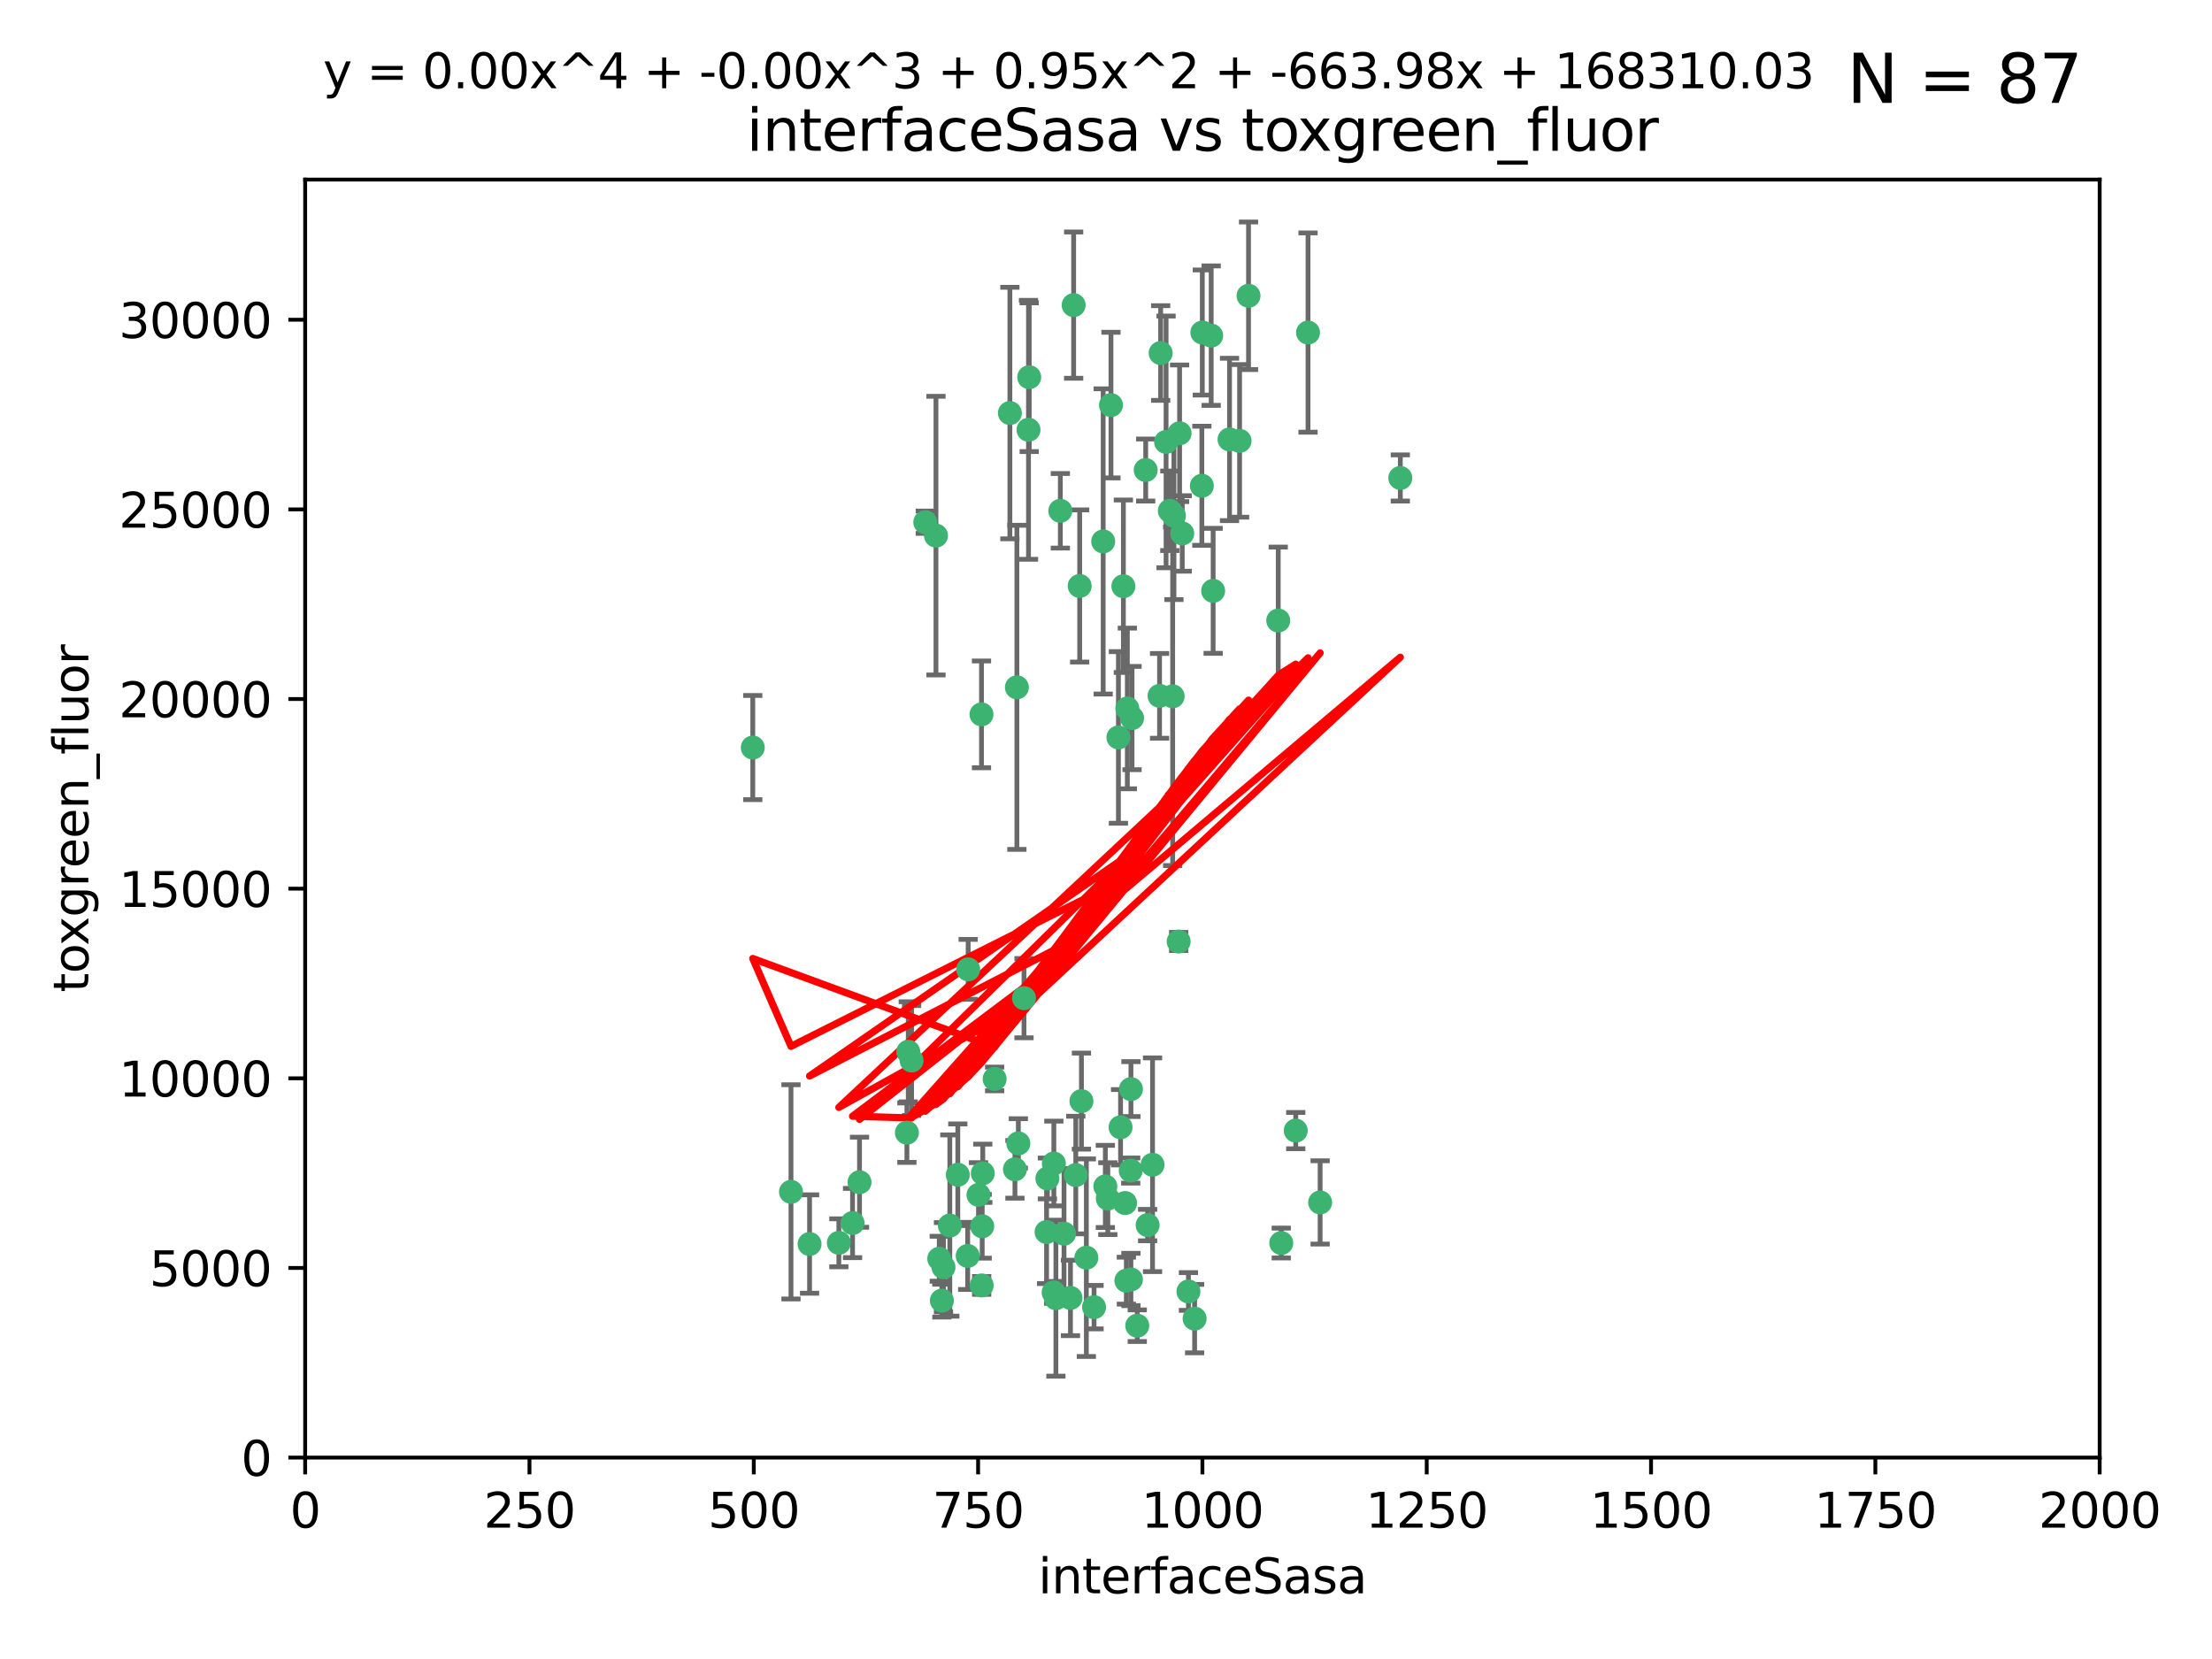 <?xml version="1.0" encoding="utf-8" standalone="no"?>
<!DOCTYPE svg PUBLIC "-//W3C//DTD SVG 1.1//EN"
  "http://www.w3.org/Graphics/SVG/1.1/DTD/svg11.dtd">
<svg xmlns:xlink="http://www.w3.org/1999/xlink" width="460.8pt" height="345.6pt" viewBox="0 0 460.8 345.6" xmlns="http://www.w3.org/2000/svg" version="1.1">
 <defs>
  <style type="text/css">*{stroke-linejoin: round; stroke-linecap: butt}</style>
 </defs>
 <g id="figure_1">
  <g id="patch_1">
   <path d="M 0 345.6 
L 460.8 345.6 
L 460.8 0 
L 0 0 
z
" style="fill: #ffffff"/>
  </g>
  <g id="axes_1">
   <g id="patch_2">
    <path d="M 63.571 303.64 
L 437.4 303.64 
L 437.4 37.411 
L 63.571 37.411 
z
" style="fill: #ffffff"/>
   </g>
   <g id="PathCollection_1">
    <defs>
     <path id="m357f9ca87e" d="M 0 1.118 
C 0.297 1.118 0.581 1 0.791 0.791 
C 1 0.581 1.118 0.297 1.118 0 
C 1.118 -0.297 1 -0.581 0.791 -0.791 
C 0.581 -1 0.297 -1.118 0 -1.118 
C -0.297 -1.118 -0.581 -1 -0.791 -0.791 
C -1 -0.581 -1.118 -0.297 -1.118 0 
C -1.118 0.297 -1 0.581 -0.791 0.791 
C -0.581 1 -0.297 1.118 0 1.118 
z
" style="stroke: #3cb371"/>
    </defs>
    <g clip-path="url(#pf09d776b05)">
     <use xlink:href="#m357f9ca87e" x="243.693" y="106.407" style="fill: #3cb371; stroke: #3cb371"/>
     <use xlink:href="#m357f9ca87e" x="272.484" y="69.276" style="fill: #3cb371; stroke: #3cb371"/>
     <use xlink:href="#m357f9ca87e" x="231.435" y="84.387" style="fill: #3cb371; stroke: #3cb371"/>
     <use xlink:href="#m357f9ca87e" x="242.914" y="92.058" style="fill: #3cb371; stroke: #3cb371"/>
     <use xlink:href="#m357f9ca87e" x="266.28" y="129.266" style="fill: #3cb371; stroke: #3cb371"/>
     <use xlink:href="#m357f9ca87e" x="220.886" y="106.409" style="fill: #3cb371; stroke: #3cb371"/>
     <use xlink:href="#m357f9ca87e" x="214.404" y="78.577" style="fill: #3cb371; stroke: #3cb371"/>
     <use xlink:href="#m357f9ca87e" x="174.75" y="258.901" style="fill: #3cb371; stroke: #3cb371"/>
     <use xlink:href="#m357f9ca87e" x="241.787" y="73.544" style="fill: #3cb371; stroke: #3cb371"/>
     <use xlink:href="#m357f9ca87e" x="252.721" y="123.084" style="fill: #3cb371; stroke: #3cb371"/>
     <use xlink:href="#m357f9ca87e" x="252.312" y="69.92" style="fill: #3cb371; stroke: #3cb371"/>
     <use xlink:href="#m357f9ca87e" x="258.229" y="91.842" style="fill: #3cb371; stroke: #3cb371"/>
     <use xlink:href="#m357f9ca87e" x="223.66" y="63.561" style="fill: #3cb371; stroke: #3cb371"/>
     <use xlink:href="#m357f9ca87e" x="232.987" y="153.62" style="fill: #3cb371; stroke: #3cb371"/>
     <use xlink:href="#m357f9ca87e" x="241.557" y="144.96" style="fill: #3cb371; stroke: #3cb371"/>
     <use xlink:href="#m357f9ca87e" x="246.284" y="111.129" style="fill: #3cb371; stroke: #3cb371"/>
     <use xlink:href="#m357f9ca87e" x="244.553" y="107.43" style="fill: #3cb371; stroke: #3cb371"/>
     <use xlink:href="#m357f9ca87e" x="250.368" y="101.196" style="fill: #3cb371; stroke: #3cb371"/>
     <use xlink:href="#m357f9ca87e" x="210.378" y="86.045" style="fill: #3cb371; stroke: #3cb371"/>
     <use xlink:href="#m357f9ca87e" x="256.134" y="91.543" style="fill: #3cb371; stroke: #3cb371"/>
     <use xlink:href="#m357f9ca87e" x="234.02" y="122.124" style="fill: #3cb371; stroke: #3cb371"/>
     <use xlink:href="#m357f9ca87e" x="238.669" y="97.916" style="fill: #3cb371; stroke: #3cb371"/>
     <use xlink:href="#m357f9ca87e" x="245.731" y="90.261" style="fill: #3cb371; stroke: #3cb371"/>
     <use xlink:href="#m357f9ca87e" x="266.908" y="258.946" style="fill: #3cb371; stroke: #3cb371"/>
     <use xlink:href="#m357f9ca87e" x="269.927" y="235.524" style="fill: #3cb371; stroke: #3cb371"/>
     <use xlink:href="#m357f9ca87e" x="240.095" y="242.64" style="fill: #3cb371; stroke: #3cb371"/>
     <use xlink:href="#m357f9ca87e" x="214.256" y="89.534" style="fill: #3cb371; stroke: #3cb371"/>
     <use xlink:href="#m357f9ca87e" x="291.711" y="99.569" style="fill: #3cb371; stroke: #3cb371"/>
     <use xlink:href="#m357f9ca87e" x="224.916" y="122.066" style="fill: #3cb371; stroke: #3cb371"/>
     <use xlink:href="#m357f9ca87e" x="260.091" y="61.614" style="fill: #3cb371; stroke: #3cb371"/>
     <use xlink:href="#m357f9ca87e" x="250.465" y="69.268" style="fill: #3cb371; stroke: #3cb371"/>
     <use xlink:href="#m357f9ca87e" x="204.462" y="148.819" style="fill: #3cb371; stroke: #3cb371"/>
     <use xlink:href="#m357f9ca87e" x="201.688" y="201.933" style="fill: #3cb371; stroke: #3cb371"/>
     <use xlink:href="#m357f9ca87e" x="194.981" y="111.579" style="fill: #3cb371; stroke: #3cb371"/>
     <use xlink:href="#m357f9ca87e" x="204.731" y="244.417" style="fill: #3cb371; stroke: #3cb371"/>
     <use xlink:href="#m357f9ca87e" x="192.753" y="108.788" style="fill: #3cb371; stroke: #3cb371"/>
     <use xlink:href="#m357f9ca87e" x="229.813" y="112.79" style="fill: #3cb371; stroke: #3cb371"/>
     <use xlink:href="#m357f9ca87e" x="204.503" y="267.781" style="fill: #3cb371; stroke: #3cb371"/>
     <use xlink:href="#m357f9ca87e" x="275.007" y="250.485" style="fill: #3cb371; stroke: #3cb371"/>
     <use xlink:href="#m357f9ca87e" x="219.534" y="242.381" style="fill: #3cb371; stroke: #3cb371"/>
     <use xlink:href="#m357f9ca87e" x="179.053" y="246.279" style="fill: #3cb371; stroke: #3cb371"/>
     <use xlink:href="#m357f9ca87e" x="234.375" y="250.612" style="fill: #3cb371; stroke: #3cb371"/>
     <use xlink:href="#m357f9ca87e" x="221.654" y="256.992" style="fill: #3cb371; stroke: #3cb371"/>
     <use xlink:href="#m357f9ca87e" x="212.14" y="238.185" style="fill: #3cb371; stroke: #3cb371"/>
     <use xlink:href="#m357f9ca87e" x="239.071" y="255.21" style="fill: #3cb371; stroke: #3cb371"/>
     <use xlink:href="#m357f9ca87e" x="195.666" y="262.218" style="fill: #3cb371; stroke: #3cb371"/>
     <use xlink:href="#m357f9ca87e" x="235.596" y="226.876" style="fill: #3cb371; stroke: #3cb371"/>
     <use xlink:href="#m357f9ca87e" x="247.573" y="269.044" style="fill: #3cb371; stroke: #3cb371"/>
     <use xlink:href="#m357f9ca87e" x="230.779" y="249.694" style="fill: #3cb371; stroke: #3cb371"/>
     <use xlink:href="#m357f9ca87e" x="224.106" y="244.785" style="fill: #3cb371; stroke: #3cb371"/>
     <use xlink:href="#m357f9ca87e" x="235.59" y="266.536" style="fill: #3cb371; stroke: #3cb371"/>
     <use xlink:href="#m357f9ca87e" x="201.587" y="261.632" style="fill: #3cb371; stroke: #3cb371"/>
     <use xlink:href="#m357f9ca87e" x="236.912" y="276.165" style="fill: #3cb371; stroke: #3cb371"/>
     <use xlink:href="#m357f9ca87e" x="203.841" y="248.914" style="fill: #3cb371; stroke: #3cb371"/>
     <use xlink:href="#m357f9ca87e" x="219.488" y="269.232" style="fill: #3cb371; stroke: #3cb371"/>
     <use xlink:href="#m357f9ca87e" x="196.206" y="270.942" style="fill: #3cb371; stroke: #3cb371"/>
     <use xlink:href="#m357f9ca87e" x="189.211" y="219.109" style="fill: #3cb371; stroke: #3cb371"/>
     <use xlink:href="#m357f9ca87e" x="226.308" y="262" style="fill: #3cb371; stroke: #3cb371"/>
     <use xlink:href="#m357f9ca87e" x="188.922" y="235.955" style="fill: #3cb371; stroke: #3cb371"/>
     <use xlink:href="#m357f9ca87e" x="211.835" y="143.182" style="fill: #3cb371; stroke: #3cb371"/>
     <use xlink:href="#m357f9ca87e" x="233.433" y="234.83" style="fill: #3cb371; stroke: #3cb371"/>
     <use xlink:href="#m357f9ca87e" x="245.536" y="196.128" style="fill: #3cb371; stroke: #3cb371"/>
     <use xlink:href="#m357f9ca87e" x="196.546" y="263.982" style="fill: #3cb371; stroke: #3cb371"/>
     <use xlink:href="#m357f9ca87e" x="244.288" y="145.054" style="fill: #3cb371; stroke: #3cb371"/>
     <use xlink:href="#m357f9ca87e" x="248.859" y="274.693" style="fill: #3cb371; stroke: #3cb371"/>
     <use xlink:href="#m357f9ca87e" x="213.318" y="207.934" style="fill: #3cb371; stroke: #3cb371"/>
     <use xlink:href="#m357f9ca87e" x="235.826" y="149.585" style="fill: #3cb371; stroke: #3cb371"/>
     <use xlink:href="#m357f9ca87e" x="204.611" y="255.455" style="fill: #3cb371; stroke: #3cb371"/>
     <use xlink:href="#m357f9ca87e" x="218.192" y="245.498" style="fill: #3cb371; stroke: #3cb371"/>
     <use xlink:href="#m357f9ca87e" x="219.963" y="270.434" style="fill: #3cb371; stroke: #3cb371"/>
     <use xlink:href="#m357f9ca87e" x="177.602" y="254.778" style="fill: #3cb371; stroke: #3cb371"/>
     <use xlink:href="#m357f9ca87e" x="189.899" y="220.92" style="fill: #3cb371; stroke: #3cb371"/>
     <use xlink:href="#m357f9ca87e" x="227.91" y="272.306" style="fill: #3cb371; stroke: #3cb371"/>
     <use xlink:href="#m357f9ca87e" x="197.864" y="255.301" style="fill: #3cb371; stroke: #3cb371"/>
     <use xlink:href="#m357f9ca87e" x="234.846" y="147.587" style="fill: #3cb371; stroke: #3cb371"/>
     <use xlink:href="#m357f9ca87e" x="234.641" y="266.787" style="fill: #3cb371; stroke: #3cb371"/>
     <use xlink:href="#m357f9ca87e" x="168.647" y="259.154" style="fill: #3cb371; stroke: #3cb371"/>
     <use xlink:href="#m357f9ca87e" x="223" y="270.383" style="fill: #3cb371; stroke: #3cb371"/>
     <use xlink:href="#m357f9ca87e" x="225.284" y="229.381" style="fill: #3cb371; stroke: #3cb371"/>
     <use xlink:href="#m357f9ca87e" x="218.019" y="256.651" style="fill: #3cb371; stroke: #3cb371"/>
     <use xlink:href="#m357f9ca87e" x="211.432" y="243.591" style="fill: #3cb371; stroke: #3cb371"/>
     <use xlink:href="#m357f9ca87e" x="199.529" y="244.726" style="fill: #3cb371; stroke: #3cb371"/>
     <use xlink:href="#m357f9ca87e" x="235.549" y="243.853" style="fill: #3cb371; stroke: #3cb371"/>
     <use xlink:href="#m357f9ca87e" x="207.202" y="224.762" style="fill: #3cb371; stroke: #3cb371"/>
     <use xlink:href="#m357f9ca87e" x="156.817" y="155.731" style="fill: #3cb371; stroke: #3cb371"/>
     <use xlink:href="#m357f9ca87e" x="164.776" y="248.284" style="fill: #3cb371; stroke: #3cb371"/>
     <use xlink:href="#m357f9ca87e" x="230.263" y="247.152" style="fill: #3cb371; stroke: #3cb371"/>
    </g>
   </g>
   <g id="matplotlib.axis_1">
    <g id="xtick_1">
     <g id="line2d_1">
      <defs>
       <path id="mc28249a99f" d="M 0 0 
L 0 3.5 
" style="stroke: #000000; stroke-width: 0.8"/>
      </defs>
      <g>
       <use xlink:href="#mc28249a99f" x="63.571" y="303.64" style="stroke: #000000; stroke-width: 0.8"/>
      </g>
     </g>
     <g id="text_1">
      <!-- 0 -->
      <g transform="translate(60.39 318.238)scale(0.1 -0.1)">
       <defs>
        <path id="DejaVuSans-30" d="M 2034 4250 
Q 1547 4250 1301 3770 
Q 1056 3291 1056 2328 
Q 1056 1369 1301 889 
Q 1547 409 2034 409 
Q 2525 409 2770 889 
Q 3016 1369 3016 2328 
Q 3016 3291 2770 3770 
Q 2525 4250 2034 4250 
z
M 2034 4750 
Q 2819 4750 3233 4129 
Q 3647 3509 3647 2328 
Q 3647 1150 3233 529 
Q 2819 -91 2034 -91 
Q 1250 -91 836 529 
Q 422 1150 422 2328 
Q 422 3509 836 4129 
Q 1250 4750 2034 4750 
z
" transform="scale(0.016)"/>
       </defs>
       <use xlink:href="#DejaVuSans-30"/>
      </g>
     </g>
    </g>
    <g id="xtick_2">
     <g id="line2d_2">
      <g>
       <use xlink:href="#mc28249a99f" x="110.3" y="303.64" style="stroke: #000000; stroke-width: 0.8"/>
      </g>
     </g>
     <g id="text_2">
      <!-- 250 -->
      <g transform="translate(100.756 318.238)scale(0.1 -0.1)">
       <defs>
        <path id="DejaVuSans-32" d="M 1228 531 
L 3431 531 
L 3431 0 
L 469 0 
L 469 531 
Q 828 903 1448 1529 
Q 2069 2156 2228 2338 
Q 2531 2678 2651 2914 
Q 2772 3150 2772 3378 
Q 2772 3750 2511 3984 
Q 2250 4219 1831 4219 
Q 1534 4219 1204 4116 
Q 875 4013 500 3803 
L 500 4441 
Q 881 4594 1212 4672 
Q 1544 4750 1819 4750 
Q 2544 4750 2975 4387 
Q 3406 4025 3406 3419 
Q 3406 3131 3298 2873 
Q 3191 2616 2906 2266 
Q 2828 2175 2409 1742 
Q 1991 1309 1228 531 
z
" transform="scale(0.016)"/>
        <path id="DejaVuSans-35" d="M 691 4666 
L 3169 4666 
L 3169 4134 
L 1269 4134 
L 1269 2991 
Q 1406 3038 1543 3061 
Q 1681 3084 1819 3084 
Q 2600 3084 3056 2656 
Q 3513 2228 3513 1497 
Q 3513 744 3044 326 
Q 2575 -91 1722 -91 
Q 1428 -91 1123 -41 
Q 819 9 494 109 
L 494 744 
Q 775 591 1075 516 
Q 1375 441 1709 441 
Q 2250 441 2565 725 
Q 2881 1009 2881 1497 
Q 2881 1984 2565 2268 
Q 2250 2553 1709 2553 
Q 1456 2553 1204 2497 
Q 953 2441 691 2322 
L 691 4666 
z
" transform="scale(0.016)"/>
       </defs>
       <use xlink:href="#DejaVuSans-32"/>
       <use xlink:href="#DejaVuSans-35" x="63.623"/>
       <use xlink:href="#DejaVuSans-30" x="127.246"/>
      </g>
     </g>
    </g>
    <g id="xtick_3">
     <g id="line2d_3">
      <g>
       <use xlink:href="#mc28249a99f" x="157.028" y="303.64" style="stroke: #000000; stroke-width: 0.8"/>
      </g>
     </g>
     <g id="text_3">
      <!-- 500 -->
      <g transform="translate(147.485 318.238)scale(0.1 -0.1)">
       <use xlink:href="#DejaVuSans-35"/>
       <use xlink:href="#DejaVuSans-30" x="63.623"/>
       <use xlink:href="#DejaVuSans-30" x="127.246"/>
      </g>
     </g>
    </g>
    <g id="xtick_4">
     <g id="line2d_4">
      <g>
       <use xlink:href="#mc28249a99f" x="203.757" y="303.64" style="stroke: #000000; stroke-width: 0.8"/>
      </g>
     </g>
     <g id="text_4">
      <!-- 750 -->
      <g transform="translate(194.213 318.238)scale(0.1 -0.1)">
       <defs>
        <path id="DejaVuSans-37" d="M 525 4666 
L 3525 4666 
L 3525 4397 
L 1831 0 
L 1172 0 
L 2766 4134 
L 525 4134 
L 525 4666 
z
" transform="scale(0.016)"/>
       </defs>
       <use xlink:href="#DejaVuSans-37"/>
       <use xlink:href="#DejaVuSans-35" x="63.623"/>
       <use xlink:href="#DejaVuSans-30" x="127.246"/>
      </g>
     </g>
    </g>
    <g id="xtick_5">
     <g id="line2d_5">
      <g>
       <use xlink:href="#mc28249a99f" x="250.486" y="303.64" style="stroke: #000000; stroke-width: 0.8"/>
      </g>
     </g>
     <g id="text_5">
      <!-- 1000 -->
      <g transform="translate(237.761 318.238)scale(0.1 -0.1)">
       <defs>
        <path id="DejaVuSans-31" d="M 794 531 
L 1825 531 
L 1825 4091 
L 703 3866 
L 703 4441 
L 1819 4666 
L 2450 4666 
L 2450 531 
L 3481 531 
L 3481 0 
L 794 0 
L 794 531 
z
" transform="scale(0.016)"/>
       </defs>
       <use xlink:href="#DejaVuSans-31"/>
       <use xlink:href="#DejaVuSans-30" x="63.623"/>
       <use xlink:href="#DejaVuSans-30" x="127.246"/>
       <use xlink:href="#DejaVuSans-30" x="190.869"/>
      </g>
     </g>
    </g>
    <g id="xtick_6">
     <g id="line2d_6">
      <g>
       <use xlink:href="#mc28249a99f" x="297.214" y="303.64" style="stroke: #000000; stroke-width: 0.8"/>
      </g>
     </g>
     <g id="text_6">
      <!-- 1250 -->
      <g transform="translate(284.489 318.238)scale(0.1 -0.1)">
       <use xlink:href="#DejaVuSans-31"/>
       <use xlink:href="#DejaVuSans-32" x="63.623"/>
       <use xlink:href="#DejaVuSans-35" x="127.246"/>
       <use xlink:href="#DejaVuSans-30" x="190.869"/>
      </g>
     </g>
    </g>
    <g id="xtick_7">
     <g id="line2d_7">
      <g>
       <use xlink:href="#mc28249a99f" x="343.943" y="303.64" style="stroke: #000000; stroke-width: 0.8"/>
      </g>
     </g>
     <g id="text_7">
      <!-- 1500 -->
      <g transform="translate(331.218 318.238)scale(0.1 -0.1)">
       <use xlink:href="#DejaVuSans-31"/>
       <use xlink:href="#DejaVuSans-35" x="63.623"/>
       <use xlink:href="#DejaVuSans-30" x="127.246"/>
       <use xlink:href="#DejaVuSans-30" x="190.869"/>
      </g>
     </g>
    </g>
    <g id="xtick_8">
     <g id="line2d_8">
      <g>
       <use xlink:href="#mc28249a99f" x="390.671" y="303.64" style="stroke: #000000; stroke-width: 0.8"/>
      </g>
     </g>
     <g id="text_8">
      <!-- 1750 -->
      <g transform="translate(377.946 318.238)scale(0.1 -0.1)">
       <use xlink:href="#DejaVuSans-31"/>
       <use xlink:href="#DejaVuSans-37" x="63.623"/>
       <use xlink:href="#DejaVuSans-35" x="127.246"/>
       <use xlink:href="#DejaVuSans-30" x="190.869"/>
      </g>
     </g>
    </g>
    <g id="xtick_9">
     <g id="line2d_9">
      <g>
       <use xlink:href="#mc28249a99f" x="437.4" y="303.64" style="stroke: #000000; stroke-width: 0.8"/>
      </g>
     </g>
     <g id="text_9">
      <!-- 2000 -->
      <g transform="translate(424.675 318.238)scale(0.1 -0.1)">
       <use xlink:href="#DejaVuSans-32"/>
       <use xlink:href="#DejaVuSans-30" x="63.623"/>
       <use xlink:href="#DejaVuSans-30" x="127.246"/>
       <use xlink:href="#DejaVuSans-30" x="190.869"/>
      </g>
     </g>
    </g>
    <g id="text_10">
     <!-- interfaceSasa -->
     <g transform="translate(216.279 331.917)scale(0.1 -0.1)">
      <defs>
       <path id="DejaVuSans-69" d="M 603 3500 
L 1178 3500 
L 1178 0 
L 603 0 
L 603 3500 
z
M 603 4863 
L 1178 4863 
L 1178 4134 
L 603 4134 
L 603 4863 
z
" transform="scale(0.016)"/>
       <path id="DejaVuSans-6e" d="M 3513 2113 
L 3513 0 
L 2938 0 
L 2938 2094 
Q 2938 2591 2744 2837 
Q 2550 3084 2163 3084 
Q 1697 3084 1428 2787 
Q 1159 2491 1159 1978 
L 1159 0 
L 581 0 
L 581 3500 
L 1159 3500 
L 1159 2956 
Q 1366 3272 1645 3428 
Q 1925 3584 2291 3584 
Q 2894 3584 3203 3211 
Q 3513 2838 3513 2113 
z
" transform="scale(0.016)"/>
       <path id="DejaVuSans-74" d="M 1172 4494 
L 1172 3500 
L 2356 3500 
L 2356 3053 
L 1172 3053 
L 1172 1153 
Q 1172 725 1289 603 
Q 1406 481 1766 481 
L 2356 481 
L 2356 0 
L 1766 0 
Q 1100 0 847 248 
Q 594 497 594 1153 
L 594 3053 
L 172 3053 
L 172 3500 
L 594 3500 
L 594 4494 
L 1172 4494 
z
" transform="scale(0.016)"/>
       <path id="DejaVuSans-65" d="M 3597 1894 
L 3597 1613 
L 953 1613 
Q 991 1019 1311 708 
Q 1631 397 2203 397 
Q 2534 397 2845 478 
Q 3156 559 3463 722 
L 3463 178 
Q 3153 47 2828 -22 
Q 2503 -91 2169 -91 
Q 1331 -91 842 396 
Q 353 884 353 1716 
Q 353 2575 817 3079 
Q 1281 3584 2069 3584 
Q 2775 3584 3186 3129 
Q 3597 2675 3597 1894 
z
M 3022 2063 
Q 3016 2534 2758 2815 
Q 2500 3097 2075 3097 
Q 1594 3097 1305 2825 
Q 1016 2553 972 2059 
L 3022 2063 
z
" transform="scale(0.016)"/>
       <path id="DejaVuSans-72" d="M 2631 2963 
Q 2534 3019 2420 3045 
Q 2306 3072 2169 3072 
Q 1681 3072 1420 2755 
Q 1159 2438 1159 1844 
L 1159 0 
L 581 0 
L 581 3500 
L 1159 3500 
L 1159 2956 
Q 1341 3275 1631 3429 
Q 1922 3584 2338 3584 
Q 2397 3584 2469 3576 
Q 2541 3569 2628 3553 
L 2631 2963 
z
" transform="scale(0.016)"/>
       <path id="DejaVuSans-66" d="M 2375 4863 
L 2375 4384 
L 1825 4384 
Q 1516 4384 1395 4259 
Q 1275 4134 1275 3809 
L 1275 3500 
L 2222 3500 
L 2222 3053 
L 1275 3053 
L 1275 0 
L 697 0 
L 697 3053 
L 147 3053 
L 147 3500 
L 697 3500 
L 697 3744 
Q 697 4328 969 4595 
Q 1241 4863 1831 4863 
L 2375 4863 
z
" transform="scale(0.016)"/>
       <path id="DejaVuSans-61" d="M 2194 1759 
Q 1497 1759 1228 1600 
Q 959 1441 959 1056 
Q 959 750 1161 570 
Q 1363 391 1709 391 
Q 2188 391 2477 730 
Q 2766 1069 2766 1631 
L 2766 1759 
L 2194 1759 
z
M 3341 1997 
L 3341 0 
L 2766 0 
L 2766 531 
Q 2569 213 2275 61 
Q 1981 -91 1556 -91 
Q 1019 -91 701 211 
Q 384 513 384 1019 
Q 384 1609 779 1909 
Q 1175 2209 1959 2209 
L 2766 2209 
L 2766 2266 
Q 2766 2663 2505 2880 
Q 2244 3097 1772 3097 
Q 1472 3097 1187 3025 
Q 903 2953 641 2809 
L 641 3341 
Q 956 3463 1253 3523 
Q 1550 3584 1831 3584 
Q 2591 3584 2966 3190 
Q 3341 2797 3341 1997 
z
" transform="scale(0.016)"/>
       <path id="DejaVuSans-63" d="M 3122 3366 
L 3122 2828 
Q 2878 2963 2633 3030 
Q 2388 3097 2138 3097 
Q 1578 3097 1268 2742 
Q 959 2388 959 1747 
Q 959 1106 1268 751 
Q 1578 397 2138 397 
Q 2388 397 2633 464 
Q 2878 531 3122 666 
L 3122 134 
Q 2881 22 2623 -34 
Q 2366 -91 2075 -91 
Q 1284 -91 818 406 
Q 353 903 353 1747 
Q 353 2603 823 3093 
Q 1294 3584 2113 3584 
Q 2378 3584 2631 3529 
Q 2884 3475 3122 3366 
z
" transform="scale(0.016)"/>
       <path id="DejaVuSans-53" d="M 3425 4513 
L 3425 3897 
Q 3066 4069 2747 4153 
Q 2428 4238 2131 4238 
Q 1616 4238 1336 4038 
Q 1056 3838 1056 3469 
Q 1056 3159 1242 3001 
Q 1428 2844 1947 2747 
L 2328 2669 
Q 3034 2534 3370 2195 
Q 3706 1856 3706 1288 
Q 3706 609 3251 259 
Q 2797 -91 1919 -91 
Q 1588 -91 1214 -16 
Q 841 59 441 206 
L 441 856 
Q 825 641 1194 531 
Q 1563 422 1919 422 
Q 2459 422 2753 634 
Q 3047 847 3047 1241 
Q 3047 1584 2836 1778 
Q 2625 1972 2144 2069 
L 1759 2144 
Q 1053 2284 737 2584 
Q 422 2884 422 3419 
Q 422 4038 858 4394 
Q 1294 4750 2059 4750 
Q 2388 4750 2728 4690 
Q 3069 4631 3425 4513 
z
" transform="scale(0.016)"/>
       <path id="DejaVuSans-73" d="M 2834 3397 
L 2834 2853 
Q 2591 2978 2328 3040 
Q 2066 3103 1784 3103 
Q 1356 3103 1142 2972 
Q 928 2841 928 2578 
Q 928 2378 1081 2264 
Q 1234 2150 1697 2047 
L 1894 2003 
Q 2506 1872 2764 1633 
Q 3022 1394 3022 966 
Q 3022 478 2636 193 
Q 2250 -91 1575 -91 
Q 1294 -91 989 -36 
Q 684 19 347 128 
L 347 722 
Q 666 556 975 473 
Q 1284 391 1588 391 
Q 1994 391 2212 530 
Q 2431 669 2431 922 
Q 2431 1156 2273 1281 
Q 2116 1406 1581 1522 
L 1381 1569 
Q 847 1681 609 1914 
Q 372 2147 372 2553 
Q 372 3047 722 3315 
Q 1072 3584 1716 3584 
Q 2034 3584 2315 3537 
Q 2597 3491 2834 3397 
z
" transform="scale(0.016)"/>
      </defs>
      <use xlink:href="#DejaVuSans-69"/>
      <use xlink:href="#DejaVuSans-6e" x="27.783"/>
      <use xlink:href="#DejaVuSans-74" x="91.162"/>
      <use xlink:href="#DejaVuSans-65" x="130.371"/>
      <use xlink:href="#DejaVuSans-72" x="191.895"/>
      <use xlink:href="#DejaVuSans-66" x="233.008"/>
      <use xlink:href="#DejaVuSans-61" x="268.213"/>
      <use xlink:href="#DejaVuSans-63" x="329.492"/>
      <use xlink:href="#DejaVuSans-65" x="384.473"/>
      <use xlink:href="#DejaVuSans-53" x="445.996"/>
      <use xlink:href="#DejaVuSans-61" x="509.473"/>
      <use xlink:href="#DejaVuSans-73" x="570.752"/>
      <use xlink:href="#DejaVuSans-61" x="622.852"/>
     </g>
    </g>
   </g>
   <g id="matplotlib.axis_2">
    <g id="ytick_1">
     <g id="line2d_10">
      <defs>
       <path id="m6325f468a5" d="M 0 0 
L -3.5 0 
" style="stroke: #000000; stroke-width: 0.8"/>
      </defs>
      <g>
       <use xlink:href="#m6325f468a5" x="63.571" y="303.64" style="stroke: #000000; stroke-width: 0.8"/>
      </g>
     </g>
     <g id="text_11">
      <!-- 0 -->
      <g transform="translate(50.209 307.439)scale(0.1 -0.1)">
       <use xlink:href="#DejaVuSans-30"/>
      </g>
     </g>
    </g>
    <g id="ytick_2">
     <g id="line2d_11">
      <g>
       <use xlink:href="#m6325f468a5" x="63.571" y="264.135" style="stroke: #000000; stroke-width: 0.8"/>
      </g>
     </g>
     <g id="text_12">
      <!-- 5000 -->
      <g transform="translate(31.121 267.934)scale(0.1 -0.1)">
       <use xlink:href="#DejaVuSans-35"/>
       <use xlink:href="#DejaVuSans-30" x="63.623"/>
       <use xlink:href="#DejaVuSans-30" x="127.246"/>
       <use xlink:href="#DejaVuSans-30" x="190.869"/>
      </g>
     </g>
    </g>
    <g id="ytick_3">
     <g id="line2d_12">
      <g>
       <use xlink:href="#m6325f468a5" x="63.571" y="224.63" style="stroke: #000000; stroke-width: 0.8"/>
      </g>
     </g>
     <g id="text_13">
      <!-- 10000 -->
      <g transform="translate(24.759 228.429)scale(0.1 -0.1)">
       <use xlink:href="#DejaVuSans-31"/>
       <use xlink:href="#DejaVuSans-30" x="63.623"/>
       <use xlink:href="#DejaVuSans-30" x="127.246"/>
       <use xlink:href="#DejaVuSans-30" x="190.869"/>
       <use xlink:href="#DejaVuSans-30" x="254.492"/>
      </g>
     </g>
    </g>
    <g id="ytick_4">
     <g id="line2d_13">
      <g>
       <use xlink:href="#m6325f468a5" x="63.571" y="185.125" style="stroke: #000000; stroke-width: 0.8"/>
      </g>
     </g>
     <g id="text_14">
      <!-- 15000 -->
      <g transform="translate(24.759 188.924)scale(0.1 -0.1)">
       <use xlink:href="#DejaVuSans-31"/>
       <use xlink:href="#DejaVuSans-35" x="63.623"/>
       <use xlink:href="#DejaVuSans-30" x="127.246"/>
       <use xlink:href="#DejaVuSans-30" x="190.869"/>
       <use xlink:href="#DejaVuSans-30" x="254.492"/>
      </g>
     </g>
    </g>
    <g id="ytick_5">
     <g id="line2d_14">
      <g>
       <use xlink:href="#m6325f468a5" x="63.571" y="145.62" style="stroke: #000000; stroke-width: 0.8"/>
      </g>
     </g>
     <g id="text_15">
      <!-- 20000 -->
      <g transform="translate(24.759 149.419)scale(0.1 -0.1)">
       <use xlink:href="#DejaVuSans-32"/>
       <use xlink:href="#DejaVuSans-30" x="63.623"/>
       <use xlink:href="#DejaVuSans-30" x="127.246"/>
       <use xlink:href="#DejaVuSans-30" x="190.869"/>
       <use xlink:href="#DejaVuSans-30" x="254.492"/>
      </g>
     </g>
    </g>
    <g id="ytick_6">
     <g id="line2d_15">
      <g>
       <use xlink:href="#m6325f468a5" x="63.571" y="106.115" style="stroke: #000000; stroke-width: 0.8"/>
      </g>
     </g>
     <g id="text_16">
      <!-- 25000 -->
      <g transform="translate(24.759 109.914)scale(0.1 -0.1)">
       <use xlink:href="#DejaVuSans-32"/>
       <use xlink:href="#DejaVuSans-35" x="63.623"/>
       <use xlink:href="#DejaVuSans-30" x="127.246"/>
       <use xlink:href="#DejaVuSans-30" x="190.869"/>
       <use xlink:href="#DejaVuSans-30" x="254.492"/>
      </g>
     </g>
    </g>
    <g id="ytick_7">
     <g id="line2d_16">
      <g>
       <use xlink:href="#m6325f468a5" x="63.571" y="66.61" style="stroke: #000000; stroke-width: 0.8"/>
      </g>
     </g>
     <g id="text_17">
      <!-- 30000 -->
      <g transform="translate(24.759 70.409)scale(0.1 -0.1)">
       <defs>
        <path id="DejaVuSans-33" d="M 2597 2516 
Q 3050 2419 3304 2112 
Q 3559 1806 3559 1356 
Q 3559 666 3084 287 
Q 2609 -91 1734 -91 
Q 1441 -91 1130 -33 
Q 819 25 488 141 
L 488 750 
Q 750 597 1062 519 
Q 1375 441 1716 441 
Q 2309 441 2620 675 
Q 2931 909 2931 1356 
Q 2931 1769 2642 2001 
Q 2353 2234 1838 2234 
L 1294 2234 
L 1294 2753 
L 1863 2753 
Q 2328 2753 2575 2939 
Q 2822 3125 2822 3475 
Q 2822 3834 2567 4026 
Q 2313 4219 1838 4219 
Q 1578 4219 1281 4162 
Q 984 4106 628 3988 
L 628 4550 
Q 988 4650 1302 4700 
Q 1616 4750 1894 4750 
Q 2613 4750 3031 4423 
Q 3450 4097 3450 3541 
Q 3450 3153 3228 2886 
Q 3006 2619 2597 2516 
z
" transform="scale(0.016)"/>
       </defs>
       <use xlink:href="#DejaVuSans-33"/>
       <use xlink:href="#DejaVuSans-30" x="63.623"/>
       <use xlink:href="#DejaVuSans-30" x="127.246"/>
       <use xlink:href="#DejaVuSans-30" x="190.869"/>
       <use xlink:href="#DejaVuSans-30" x="254.492"/>
      </g>
     </g>
    </g>
    <g id="text_18">
     <!-- toxgreen_fluor -->
     <g transform="translate(18.401 206.72)rotate(-90)scale(0.1 -0.1)">
      <defs>
       <path id="DejaVuSans-6f" d="M 1959 3097 
Q 1497 3097 1228 2736 
Q 959 2375 959 1747 
Q 959 1119 1226 758 
Q 1494 397 1959 397 
Q 2419 397 2687 759 
Q 2956 1122 2956 1747 
Q 2956 2369 2687 2733 
Q 2419 3097 1959 3097 
z
M 1959 3584 
Q 2709 3584 3137 3096 
Q 3566 2609 3566 1747 
Q 3566 888 3137 398 
Q 2709 -91 1959 -91 
Q 1206 -91 779 398 
Q 353 888 353 1747 
Q 353 2609 779 3096 
Q 1206 3584 1959 3584 
z
" transform="scale(0.016)"/>
       <path id="DejaVuSans-78" d="M 3513 3500 
L 2247 1797 
L 3578 0 
L 2900 0 
L 1881 1375 
L 863 0 
L 184 0 
L 1544 1831 
L 300 3500 
L 978 3500 
L 1906 2253 
L 2834 3500 
L 3513 3500 
z
" transform="scale(0.016)"/>
       <path id="DejaVuSans-67" d="M 2906 1791 
Q 2906 2416 2648 2759 
Q 2391 3103 1925 3103 
Q 1463 3103 1205 2759 
Q 947 2416 947 1791 
Q 947 1169 1205 825 
Q 1463 481 1925 481 
Q 2391 481 2648 825 
Q 2906 1169 2906 1791 
z
M 3481 434 
Q 3481 -459 3084 -895 
Q 2688 -1331 1869 -1331 
Q 1566 -1331 1297 -1286 
Q 1028 -1241 775 -1147 
L 775 -588 
Q 1028 -725 1275 -790 
Q 1522 -856 1778 -856 
Q 2344 -856 2625 -561 
Q 2906 -266 2906 331 
L 2906 616 
Q 2728 306 2450 153 
Q 2172 0 1784 0 
Q 1141 0 747 490 
Q 353 981 353 1791 
Q 353 2603 747 3093 
Q 1141 3584 1784 3584 
Q 2172 3584 2450 3431 
Q 2728 3278 2906 2969 
L 2906 3500 
L 3481 3500 
L 3481 434 
z
" transform="scale(0.016)"/>
       <path id="DejaVuSans-5f" d="M 3263 -1063 
L 3263 -1509 
L -63 -1509 
L -63 -1063 
L 3263 -1063 
z
" transform="scale(0.016)"/>
       <path id="DejaVuSans-6c" d="M 603 4863 
L 1178 4863 
L 1178 0 
L 603 0 
L 603 4863 
z
" transform="scale(0.016)"/>
       <path id="DejaVuSans-75" d="M 544 1381 
L 544 3500 
L 1119 3500 
L 1119 1403 
Q 1119 906 1312 657 
Q 1506 409 1894 409 
Q 2359 409 2629 706 
Q 2900 1003 2900 1516 
L 2900 3500 
L 3475 3500 
L 3475 0 
L 2900 0 
L 2900 538 
Q 2691 219 2414 64 
Q 2138 -91 1772 -91 
Q 1169 -91 856 284 
Q 544 659 544 1381 
z
M 1991 3584 
L 1991 3584 
z
" transform="scale(0.016)"/>
      </defs>
      <use xlink:href="#DejaVuSans-74"/>
      <use xlink:href="#DejaVuSans-6f" x="39.209"/>
      <use xlink:href="#DejaVuSans-78" x="97.266"/>
      <use xlink:href="#DejaVuSans-67" x="156.445"/>
      <use xlink:href="#DejaVuSans-72" x="219.922"/>
      <use xlink:href="#DejaVuSans-65" x="258.785"/>
      <use xlink:href="#DejaVuSans-65" x="320.309"/>
      <use xlink:href="#DejaVuSans-6e" x="381.832"/>
      <use xlink:href="#DejaVuSans-5f" x="445.211"/>
      <use xlink:href="#DejaVuSans-66" x="495.211"/>
      <use xlink:href="#DejaVuSans-6c" x="530.416"/>
      <use xlink:href="#DejaVuSans-75" x="558.199"/>
      <use xlink:href="#DejaVuSans-6f" x="621.578"/>
      <use xlink:href="#DejaVuSans-72" x="682.76"/>
     </g>
    </g>
   </g>
   <g id="LineCollection_1">
    <path d="M 243.693 114.69 
L 243.693 98.124 
" clip-path="url(#pf09d776b05)" style="fill: none; stroke: #696969"/>
    <path d="M 272.484 90.034 
L 272.484 48.519 
" clip-path="url(#pf09d776b05)" style="fill: none; stroke: #696969"/>
    <path d="M 231.435 99.556 
L 231.435 69.219 
" clip-path="url(#pf09d776b05)" style="fill: none; stroke: #696969"/>
    <path d="M 242.914 118.276 
L 242.914 65.84 
" clip-path="url(#pf09d776b05)" style="fill: none; stroke: #696969"/>
    <path d="M 266.28 144.567 
L 266.28 113.965 
" clip-path="url(#pf09d776b05)" style="fill: none; stroke: #696969"/>
    <path d="M 220.886 114.176 
L 220.886 98.642 
" clip-path="url(#pf09d776b05)" style="fill: none; stroke: #696969"/>
    <path d="M 214.404 94.067 
L 214.404 63.087 
" clip-path="url(#pf09d776b05)" style="fill: none; stroke: #696969"/>
    <path d="M 174.75 263.898 
L 174.75 253.904 
" clip-path="url(#pf09d776b05)" style="fill: none; stroke: #696969"/>
    <path d="M 241.787 83.405 
L 241.787 63.682 
" clip-path="url(#pf09d776b05)" style="fill: none; stroke: #696969"/>
    <path d="M 252.721 136.104 
L 252.721 110.065 
" clip-path="url(#pf09d776b05)" style="fill: none; stroke: #696969"/>
    <path d="M 252.312 84.444 
L 252.312 55.396 
" clip-path="url(#pf09d776b05)" style="fill: none; stroke: #696969"/>
    <path d="M 258.229 107.733 
L 258.229 75.95 
" clip-path="url(#pf09d776b05)" style="fill: none; stroke: #696969"/>
    <path d="M 223.66 78.794 
L 223.66 48.327 
" clip-path="url(#pf09d776b05)" style="fill: none; stroke: #696969"/>
    <path d="M 232.987 171.496 
L 232.987 135.744 
" clip-path="url(#pf09d776b05)" style="fill: none; stroke: #696969"/>
    <path d="M 241.557 153.789 
L 241.557 136.131 
" clip-path="url(#pf09d776b05)" style="fill: none; stroke: #696969"/>
    <path d="M 246.284 118.989 
L 246.284 103.269 
" clip-path="url(#pf09d776b05)" style="fill: none; stroke: #696969"/>
    <path d="M 244.553 124.902 
L 244.553 89.957 
" clip-path="url(#pf09d776b05)" style="fill: none; stroke: #696969"/>
    <path d="M 250.368 113.603 
L 250.368 88.789 
" clip-path="url(#pf09d776b05)" style="fill: none; stroke: #696969"/>
    <path d="M 210.378 112.245 
L 210.378 59.845 
" clip-path="url(#pf09d776b05)" style="fill: none; stroke: #696969"/>
    <path d="M 256.134 108.456 
L 256.134 74.63 
" clip-path="url(#pf09d776b05)" style="fill: none; stroke: #696969"/>
    <path d="M 234.02 140.086 
L 234.02 104.162 
" clip-path="url(#pf09d776b05)" style="fill: none; stroke: #696969"/>
    <path d="M 238.669 104.375 
L 238.669 91.457 
" clip-path="url(#pf09d776b05)" style="fill: none; stroke: #696969"/>
    <path d="M 245.731 104.49 
L 245.731 76.032 
" clip-path="url(#pf09d776b05)" style="fill: none; stroke: #696969"/>
    <path d="M 266.908 262.056 
L 266.908 255.836 
" clip-path="url(#pf09d776b05)" style="fill: none; stroke: #696969"/>
    <path d="M 269.927 239.301 
L 269.927 231.747 
" clip-path="url(#pf09d776b05)" style="fill: none; stroke: #696969"/>
    <path d="M 240.095 264.899 
L 240.095 220.38 
" clip-path="url(#pf09d776b05)" style="fill: none; stroke: #696969"/>
    <path d="M 214.256 116.506 
L 214.256 62.562 
" clip-path="url(#pf09d776b05)" style="fill: none; stroke: #696969"/>
    <path d="M 291.711 104.376 
L 291.711 94.761 
" clip-path="url(#pf09d776b05)" style="fill: none; stroke: #696969"/>
    <path d="M 224.916 137.913 
L 224.916 106.218 
" clip-path="url(#pf09d776b05)" style="fill: none; stroke: #696969"/>
    <path d="M 260.091 76.984 
L 260.091 46.244 
" clip-path="url(#pf09d776b05)" style="fill: none; stroke: #696969"/>
    <path d="M 250.465 82.296 
L 250.465 56.239 
" clip-path="url(#pf09d776b05)" style="fill: none; stroke: #696969"/>
    <path d="M 204.462 159.942 
L 204.462 137.697 
" clip-path="url(#pf09d776b05)" style="fill: none; stroke: #696969"/>
    <path d="M 201.688 208.172 
L 201.688 195.693 
" clip-path="url(#pf09d776b05)" style="fill: none; stroke: #696969"/>
    <path d="M 194.981 140.604 
L 194.981 82.554 
" clip-path="url(#pf09d776b05)" style="fill: none; stroke: #696969"/>
    <path d="M 204.731 250.489 
L 204.731 238.346 
" clip-path="url(#pf09d776b05)" style="fill: none; stroke: #696969"/>
    <path d="M 192.753 111.116 
L 192.753 106.461 
" clip-path="url(#pf09d776b05)" style="fill: none; stroke: #696969"/>
    <path d="M 229.813 144.582 
L 229.813 80.997 
" clip-path="url(#pf09d776b05)" style="fill: none; stroke: #696969"/>
    <path d="M 204.503 269.639 
L 204.503 265.923 
" clip-path="url(#pf09d776b05)" style="fill: none; stroke: #696969"/>
    <path d="M 275.007 259.162 
L 275.007 241.808 
" clip-path="url(#pf09d776b05)" style="fill: none; stroke: #696969"/>
    <path d="M 219.534 251.212 
L 219.534 233.549 
" clip-path="url(#pf09d776b05)" style="fill: none; stroke: #696969"/>
    <path d="M 179.053 255.662 
L 179.053 236.896 
" clip-path="url(#pf09d776b05)" style="fill: none; stroke: #696969"/>
    <path d="M 234.375 251.595 
L 234.375 249.629 
" clip-path="url(#pf09d776b05)" style="fill: none; stroke: #696969"/>
    <path d="M 221.654 270.546 
L 221.654 243.437 
" clip-path="url(#pf09d776b05)" style="fill: none; stroke: #696969"/>
    <path d="M 212.14 243.325 
L 212.14 233.045 
" clip-path="url(#pf09d776b05)" style="fill: none; stroke: #696969"/>
    <path d="M 239.071 258.485 
L 239.071 251.935 
" clip-path="url(#pf09d776b05)" style="fill: none; stroke: #696969"/>
    <path d="M 195.666 266.897 
L 195.666 257.539 
" clip-path="url(#pf09d776b05)" style="fill: none; stroke: #696969"/>
    <path d="M 235.596 232.594 
L 235.596 221.158 
" clip-path="url(#pf09d776b05)" style="fill: none; stroke: #696969"/>
    <path d="M 247.573 272.973 
L 247.573 265.115 
" clip-path="url(#pf09d776b05)" style="fill: none; stroke: #696969"/>
    <path d="M 230.779 257.178 
L 230.779 242.211 
" clip-path="url(#pf09d776b05)" style="fill: none; stroke: #696969"/>
    <path d="M 224.106 257.037 
L 224.106 232.533 
" clip-path="url(#pf09d776b05)" style="fill: none; stroke: #696969"/>
    <path d="M 235.59 271.981 
L 235.59 261.091 
" clip-path="url(#pf09d776b05)" style="fill: none; stroke: #696969"/>
    <path d="M 201.587 268.618 
L 201.587 254.645 
" clip-path="url(#pf09d776b05)" style="fill: none; stroke: #696969"/>
    <path d="M 236.912 279.457 
L 236.912 272.873 
" clip-path="url(#pf09d776b05)" style="fill: none; stroke: #696969"/>
    <path d="M 203.841 255.622 
L 203.841 242.205 
" clip-path="url(#pf09d776b05)" style="fill: none; stroke: #696969"/>
    <path d="M 219.488 271.512 
L 219.488 266.952 
" clip-path="url(#pf09d776b05)" style="fill: none; stroke: #696969"/>
    <path d="M 196.206 274.365 
L 196.206 267.52 
" clip-path="url(#pf09d776b05)" style="fill: none; stroke: #696969"/>
    <path d="M 189.211 229.533 
L 189.211 208.684 
" clip-path="url(#pf09d776b05)" style="fill: none; stroke: #696969"/>
    <path d="M 226.308 282.577 
L 226.308 241.422 
" clip-path="url(#pf09d776b05)" style="fill: none; stroke: #696969"/>
    <path d="M 188.922 242.149 
L 188.922 229.76 
" clip-path="url(#pf09d776b05)" style="fill: none; stroke: #696969"/>
    <path d="M 211.835 176.942 
L 211.835 109.423 
" clip-path="url(#pf09d776b05)" style="fill: none; stroke: #696969"/>
    <path d="M 233.433 242.679 
L 233.433 226.981 
" clip-path="url(#pf09d776b05)" style="fill: none; stroke: #696969"/>
    <path d="M 245.536 198.023 
L 245.536 194.232 
" clip-path="url(#pf09d776b05)" style="fill: none; stroke: #696969"/>
    <path d="M 196.546 273.277 
L 196.546 254.687 
" clip-path="url(#pf09d776b05)" style="fill: none; stroke: #696969"/>
    <path d="M 244.288 180.314 
L 244.288 109.794 
" clip-path="url(#pf09d776b05)" style="fill: none; stroke: #696969"/>
    <path d="M 248.859 281.823 
L 248.859 267.563 
" clip-path="url(#pf09d776b05)" style="fill: none; stroke: #696969"/>
    <path d="M 213.318 216.185 
L 213.318 199.682 
" clip-path="url(#pf09d776b05)" style="fill: none; stroke: #696969"/>
    <path d="M 235.826 160.342 
L 235.826 138.827 
" clip-path="url(#pf09d776b05)" style="fill: none; stroke: #696969"/>
    <path d="M 204.611 262.097 
L 204.611 248.813 
" clip-path="url(#pf09d776b05)" style="fill: none; stroke: #696969"/>
    <path d="M 218.192 249.749 
L 218.192 241.248 
" clip-path="url(#pf09d776b05)" style="fill: none; stroke: #696969"/>
    <path d="M 219.963 286.678 
L 219.963 254.189 
" clip-path="url(#pf09d776b05)" style="fill: none; stroke: #696969"/>
    <path d="M 177.602 261.991 
L 177.602 247.565 
" clip-path="url(#pf09d776b05)" style="fill: none; stroke: #696969"/>
    <path d="M 189.899 232.358 
L 189.899 209.482 
" clip-path="url(#pf09d776b05)" style="fill: none; stroke: #696969"/>
    <path d="M 227.91 276.834 
L 227.91 267.778 
" clip-path="url(#pf09d776b05)" style="fill: none; stroke: #696969"/>
    <path d="M 197.864 274.181 
L 197.864 236.421 
" clip-path="url(#pf09d776b05)" style="fill: none; stroke: #696969"/>
    <path d="M 234.846 164.323 
L 234.846 130.852 
" clip-path="url(#pf09d776b05)" style="fill: none; stroke: #696969"/>
    <path d="M 234.641 271.672 
L 234.641 261.902 
" clip-path="url(#pf09d776b05)" style="fill: none; stroke: #696969"/>
    <path d="M 168.647 269.401 
L 168.647 248.907 
" clip-path="url(#pf09d776b05)" style="fill: none; stroke: #696969"/>
    <path d="M 223 278.241 
L 223 262.525 
" clip-path="url(#pf09d776b05)" style="fill: none; stroke: #696969"/>
    <path d="M 225.284 239.386 
L 225.284 219.376 
" clip-path="url(#pf09d776b05)" style="fill: none; stroke: #696969"/>
    <path d="M 218.019 267.395 
L 218.019 245.908 
" clip-path="url(#pf09d776b05)" style="fill: none; stroke: #696969"/>
    <path d="M 211.432 249.602 
L 211.432 237.58 
" clip-path="url(#pf09d776b05)" style="fill: none; stroke: #696969"/>
    <path d="M 199.529 255.317 
L 199.529 234.134 
" clip-path="url(#pf09d776b05)" style="fill: none; stroke: #696969"/>
    <path d="M 235.549 246.47 
L 235.549 241.235 
" clip-path="url(#pf09d776b05)" style="fill: none; stroke: #696969"/>
    <path d="M 207.202 227.229 
L 207.202 222.295 
" clip-path="url(#pf09d776b05)" style="fill: none; stroke: #696969"/>
    <path d="M 156.817 166.584 
L 156.817 144.878 
" clip-path="url(#pf09d776b05)" style="fill: none; stroke: #696969"/>
    <path d="M 164.776 270.598 
L 164.776 225.971 
" clip-path="url(#pf09d776b05)" style="fill: none; stroke: #696969"/>
    <path d="M 230.263 255.708 
L 230.263 238.596 
" clip-path="url(#pf09d776b05)" style="fill: none; stroke: #696969"/>
   </g>
   <g id="line2d_17">
    <defs>
     <path id="ma6e819ed16" d="M 2 0 
L -2 -0 
" style="stroke: #696969"/>
    </defs>
    <g clip-path="url(#pf09d776b05)">
     <use xlink:href="#ma6e819ed16" x="243.693" y="114.69" style="fill: #696969; stroke: #696969"/>
     <use xlink:href="#ma6e819ed16" x="272.484" y="90.034" style="fill: #696969; stroke: #696969"/>
     <use xlink:href="#ma6e819ed16" x="231.435" y="99.556" style="fill: #696969; stroke: #696969"/>
     <use xlink:href="#ma6e819ed16" x="242.914" y="118.276" style="fill: #696969; stroke: #696969"/>
     <use xlink:href="#ma6e819ed16" x="266.28" y="144.567" style="fill: #696969; stroke: #696969"/>
     <use xlink:href="#ma6e819ed16" x="220.886" y="114.176" style="fill: #696969; stroke: #696969"/>
     <use xlink:href="#ma6e819ed16" x="214.404" y="94.067" style="fill: #696969; stroke: #696969"/>
     <use xlink:href="#ma6e819ed16" x="174.75" y="263.898" style="fill: #696969; stroke: #696969"/>
     <use xlink:href="#ma6e819ed16" x="241.787" y="83.405" style="fill: #696969; stroke: #696969"/>
     <use xlink:href="#ma6e819ed16" x="252.721" y="136.104" style="fill: #696969; stroke: #696969"/>
     <use xlink:href="#ma6e819ed16" x="252.312" y="84.444" style="fill: #696969; stroke: #696969"/>
     <use xlink:href="#ma6e819ed16" x="258.229" y="107.733" style="fill: #696969; stroke: #696969"/>
     <use xlink:href="#ma6e819ed16" x="223.66" y="78.794" style="fill: #696969; stroke: #696969"/>
     <use xlink:href="#ma6e819ed16" x="232.987" y="171.496" style="fill: #696969; stroke: #696969"/>
     <use xlink:href="#ma6e819ed16" x="241.557" y="153.789" style="fill: #696969; stroke: #696969"/>
     <use xlink:href="#ma6e819ed16" x="246.284" y="118.989" style="fill: #696969; stroke: #696969"/>
     <use xlink:href="#ma6e819ed16" x="244.553" y="124.902" style="fill: #696969; stroke: #696969"/>
     <use xlink:href="#ma6e819ed16" x="250.368" y="113.603" style="fill: #696969; stroke: #696969"/>
     <use xlink:href="#ma6e819ed16" x="210.378" y="112.245" style="fill: #696969; stroke: #696969"/>
     <use xlink:href="#ma6e819ed16" x="256.134" y="108.456" style="fill: #696969; stroke: #696969"/>
     <use xlink:href="#ma6e819ed16" x="234.02" y="140.086" style="fill: #696969; stroke: #696969"/>
     <use xlink:href="#ma6e819ed16" x="238.669" y="104.375" style="fill: #696969; stroke: #696969"/>
     <use xlink:href="#ma6e819ed16" x="245.731" y="104.49" style="fill: #696969; stroke: #696969"/>
     <use xlink:href="#ma6e819ed16" x="266.908" y="262.056" style="fill: #696969; stroke: #696969"/>
     <use xlink:href="#ma6e819ed16" x="269.927" y="239.301" style="fill: #696969; stroke: #696969"/>
     <use xlink:href="#ma6e819ed16" x="240.095" y="264.899" style="fill: #696969; stroke: #696969"/>
     <use xlink:href="#ma6e819ed16" x="214.256" y="116.506" style="fill: #696969; stroke: #696969"/>
     <use xlink:href="#ma6e819ed16" x="291.711" y="104.376" style="fill: #696969; stroke: #696969"/>
     <use xlink:href="#ma6e819ed16" x="224.916" y="137.913" style="fill: #696969; stroke: #696969"/>
     <use xlink:href="#ma6e819ed16" x="260.091" y="76.984" style="fill: #696969; stroke: #696969"/>
     <use xlink:href="#ma6e819ed16" x="250.465" y="82.296" style="fill: #696969; stroke: #696969"/>
     <use xlink:href="#ma6e819ed16" x="204.462" y="159.942" style="fill: #696969; stroke: #696969"/>
     <use xlink:href="#ma6e819ed16" x="201.688" y="208.172" style="fill: #696969; stroke: #696969"/>
     <use xlink:href="#ma6e819ed16" x="194.981" y="140.604" style="fill: #696969; stroke: #696969"/>
     <use xlink:href="#ma6e819ed16" x="204.731" y="250.489" style="fill: #696969; stroke: #696969"/>
     <use xlink:href="#ma6e819ed16" x="192.753" y="111.116" style="fill: #696969; stroke: #696969"/>
     <use xlink:href="#ma6e819ed16" x="229.813" y="144.582" style="fill: #696969; stroke: #696969"/>
     <use xlink:href="#ma6e819ed16" x="204.503" y="269.639" style="fill: #696969; stroke: #696969"/>
     <use xlink:href="#ma6e819ed16" x="275.007" y="259.162" style="fill: #696969; stroke: #696969"/>
     <use xlink:href="#ma6e819ed16" x="219.534" y="251.212" style="fill: #696969; stroke: #696969"/>
     <use xlink:href="#ma6e819ed16" x="179.053" y="255.662" style="fill: #696969; stroke: #696969"/>
     <use xlink:href="#ma6e819ed16" x="234.375" y="251.595" style="fill: #696969; stroke: #696969"/>
     <use xlink:href="#ma6e819ed16" x="221.654" y="270.546" style="fill: #696969; stroke: #696969"/>
     <use xlink:href="#ma6e819ed16" x="212.14" y="243.325" style="fill: #696969; stroke: #696969"/>
     <use xlink:href="#ma6e819ed16" x="239.071" y="258.485" style="fill: #696969; stroke: #696969"/>
     <use xlink:href="#ma6e819ed16" x="195.666" y="266.897" style="fill: #696969; stroke: #696969"/>
     <use xlink:href="#ma6e819ed16" x="235.596" y="232.594" style="fill: #696969; stroke: #696969"/>
     <use xlink:href="#ma6e819ed16" x="247.573" y="272.973" style="fill: #696969; stroke: #696969"/>
     <use xlink:href="#ma6e819ed16" x="230.779" y="257.178" style="fill: #696969; stroke: #696969"/>
     <use xlink:href="#ma6e819ed16" x="224.106" y="257.037" style="fill: #696969; stroke: #696969"/>
     <use xlink:href="#ma6e819ed16" x="235.59" y="271.981" style="fill: #696969; stroke: #696969"/>
     <use xlink:href="#ma6e819ed16" x="201.587" y="268.618" style="fill: #696969; stroke: #696969"/>
     <use xlink:href="#ma6e819ed16" x="236.912" y="279.457" style="fill: #696969; stroke: #696969"/>
     <use xlink:href="#ma6e819ed16" x="203.841" y="255.622" style="fill: #696969; stroke: #696969"/>
     <use xlink:href="#ma6e819ed16" x="219.488" y="271.512" style="fill: #696969; stroke: #696969"/>
     <use xlink:href="#ma6e819ed16" x="196.206" y="274.365" style="fill: #696969; stroke: #696969"/>
     <use xlink:href="#ma6e819ed16" x="189.211" y="229.533" style="fill: #696969; stroke: #696969"/>
     <use xlink:href="#ma6e819ed16" x="226.308" y="282.577" style="fill: #696969; stroke: #696969"/>
     <use xlink:href="#ma6e819ed16" x="188.922" y="242.149" style="fill: #696969; stroke: #696969"/>
     <use xlink:href="#ma6e819ed16" x="211.835" y="176.942" style="fill: #696969; stroke: #696969"/>
     <use xlink:href="#ma6e819ed16" x="233.433" y="242.679" style="fill: #696969; stroke: #696969"/>
     <use xlink:href="#ma6e819ed16" x="245.536" y="198.023" style="fill: #696969; stroke: #696969"/>
     <use xlink:href="#ma6e819ed16" x="196.546" y="273.277" style="fill: #696969; stroke: #696969"/>
     <use xlink:href="#ma6e819ed16" x="244.288" y="180.314" style="fill: #696969; stroke: #696969"/>
     <use xlink:href="#ma6e819ed16" x="248.859" y="281.823" style="fill: #696969; stroke: #696969"/>
     <use xlink:href="#ma6e819ed16" x="213.318" y="216.185" style="fill: #696969; stroke: #696969"/>
     <use xlink:href="#ma6e819ed16" x="235.826" y="160.342" style="fill: #696969; stroke: #696969"/>
     <use xlink:href="#ma6e819ed16" x="204.611" y="262.097" style="fill: #696969; stroke: #696969"/>
     <use xlink:href="#ma6e819ed16" x="218.192" y="249.749" style="fill: #696969; stroke: #696969"/>
     <use xlink:href="#ma6e819ed16" x="219.963" y="286.678" style="fill: #696969; stroke: #696969"/>
     <use xlink:href="#ma6e819ed16" x="177.602" y="261.991" style="fill: #696969; stroke: #696969"/>
     <use xlink:href="#ma6e819ed16" x="189.899" y="232.358" style="fill: #696969; stroke: #696969"/>
     <use xlink:href="#ma6e819ed16" x="227.91" y="276.834" style="fill: #696969; stroke: #696969"/>
     <use xlink:href="#ma6e819ed16" x="197.864" y="274.181" style="fill: #696969; stroke: #696969"/>
     <use xlink:href="#ma6e819ed16" x="234.846" y="164.323" style="fill: #696969; stroke: #696969"/>
     <use xlink:href="#ma6e819ed16" x="234.641" y="271.672" style="fill: #696969; stroke: #696969"/>
     <use xlink:href="#ma6e819ed16" x="168.647" y="269.401" style="fill: #696969; stroke: #696969"/>
     <use xlink:href="#ma6e819ed16" x="223" y="278.241" style="fill: #696969; stroke: #696969"/>
     <use xlink:href="#ma6e819ed16" x="225.284" y="239.386" style="fill: #696969; stroke: #696969"/>
     <use xlink:href="#ma6e819ed16" x="218.019" y="267.395" style="fill: #696969; stroke: #696969"/>
     <use xlink:href="#ma6e819ed16" x="211.432" y="249.602" style="fill: #696969; stroke: #696969"/>
     <use xlink:href="#ma6e819ed16" x="199.529" y="255.317" style="fill: #696969; stroke: #696969"/>
     <use xlink:href="#ma6e819ed16" x="235.549" y="246.47" style="fill: #696969; stroke: #696969"/>
     <use xlink:href="#ma6e819ed16" x="207.202" y="227.229" style="fill: #696969; stroke: #696969"/>
     <use xlink:href="#ma6e819ed16" x="156.817" y="166.584" style="fill: #696969; stroke: #696969"/>
     <use xlink:href="#ma6e819ed16" x="164.776" y="270.598" style="fill: #696969; stroke: #696969"/>
     <use xlink:href="#ma6e819ed16" x="230.263" y="255.708" style="fill: #696969; stroke: #696969"/>
    </g>
   </g>
   <g id="line2d_18">
    <g clip-path="url(#pf09d776b05)">
     <use xlink:href="#ma6e819ed16" x="243.693" y="98.124" style="fill: #696969; stroke: #696969"/>
     <use xlink:href="#ma6e819ed16" x="272.484" y="48.519" style="fill: #696969; stroke: #696969"/>
     <use xlink:href="#ma6e819ed16" x="231.435" y="69.219" style="fill: #696969; stroke: #696969"/>
     <use xlink:href="#ma6e819ed16" x="242.914" y="65.84" style="fill: #696969; stroke: #696969"/>
     <use xlink:href="#ma6e819ed16" x="266.28" y="113.965" style="fill: #696969; stroke: #696969"/>
     <use xlink:href="#ma6e819ed16" x="220.886" y="98.642" style="fill: #696969; stroke: #696969"/>
     <use xlink:href="#ma6e819ed16" x="214.404" y="63.087" style="fill: #696969; stroke: #696969"/>
     <use xlink:href="#ma6e819ed16" x="174.75" y="253.904" style="fill: #696969; stroke: #696969"/>
     <use xlink:href="#ma6e819ed16" x="241.787" y="63.682" style="fill: #696969; stroke: #696969"/>
     <use xlink:href="#ma6e819ed16" x="252.721" y="110.065" style="fill: #696969; stroke: #696969"/>
     <use xlink:href="#ma6e819ed16" x="252.312" y="55.396" style="fill: #696969; stroke: #696969"/>
     <use xlink:href="#ma6e819ed16" x="258.229" y="75.95" style="fill: #696969; stroke: #696969"/>
     <use xlink:href="#ma6e819ed16" x="223.66" y="48.327" style="fill: #696969; stroke: #696969"/>
     <use xlink:href="#ma6e819ed16" x="232.987" y="135.744" style="fill: #696969; stroke: #696969"/>
     <use xlink:href="#ma6e819ed16" x="241.557" y="136.131" style="fill: #696969; stroke: #696969"/>
     <use xlink:href="#ma6e819ed16" x="246.284" y="103.269" style="fill: #696969; stroke: #696969"/>
     <use xlink:href="#ma6e819ed16" x="244.553" y="89.957" style="fill: #696969; stroke: #696969"/>
     <use xlink:href="#ma6e819ed16" x="250.368" y="88.789" style="fill: #696969; stroke: #696969"/>
     <use xlink:href="#ma6e819ed16" x="210.378" y="59.845" style="fill: #696969; stroke: #696969"/>
     <use xlink:href="#ma6e819ed16" x="256.134" y="74.63" style="fill: #696969; stroke: #696969"/>
     <use xlink:href="#ma6e819ed16" x="234.02" y="104.162" style="fill: #696969; stroke: #696969"/>
     <use xlink:href="#ma6e819ed16" x="238.669" y="91.457" style="fill: #696969; stroke: #696969"/>
     <use xlink:href="#ma6e819ed16" x="245.731" y="76.032" style="fill: #696969; stroke: #696969"/>
     <use xlink:href="#ma6e819ed16" x="266.908" y="255.836" style="fill: #696969; stroke: #696969"/>
     <use xlink:href="#ma6e819ed16" x="269.927" y="231.747" style="fill: #696969; stroke: #696969"/>
     <use xlink:href="#ma6e819ed16" x="240.095" y="220.38" style="fill: #696969; stroke: #696969"/>
     <use xlink:href="#ma6e819ed16" x="214.256" y="62.562" style="fill: #696969; stroke: #696969"/>
     <use xlink:href="#ma6e819ed16" x="291.711" y="94.761" style="fill: #696969; stroke: #696969"/>
     <use xlink:href="#ma6e819ed16" x="224.916" y="106.218" style="fill: #696969; stroke: #696969"/>
     <use xlink:href="#ma6e819ed16" x="260.091" y="46.244" style="fill: #696969; stroke: #696969"/>
     <use xlink:href="#ma6e819ed16" x="250.465" y="56.239" style="fill: #696969; stroke: #696969"/>
     <use xlink:href="#ma6e819ed16" x="204.462" y="137.697" style="fill: #696969; stroke: #696969"/>
     <use xlink:href="#ma6e819ed16" x="201.688" y="195.693" style="fill: #696969; stroke: #696969"/>
     <use xlink:href="#ma6e819ed16" x="194.981" y="82.554" style="fill: #696969; stroke: #696969"/>
     <use xlink:href="#ma6e819ed16" x="204.731" y="238.346" style="fill: #696969; stroke: #696969"/>
     <use xlink:href="#ma6e819ed16" x="192.753" y="106.461" style="fill: #696969; stroke: #696969"/>
     <use xlink:href="#ma6e819ed16" x="229.813" y="80.997" style="fill: #696969; stroke: #696969"/>
     <use xlink:href="#ma6e819ed16" x="204.503" y="265.923" style="fill: #696969; stroke: #696969"/>
     <use xlink:href="#ma6e819ed16" x="275.007" y="241.808" style="fill: #696969; stroke: #696969"/>
     <use xlink:href="#ma6e819ed16" x="219.534" y="233.549" style="fill: #696969; stroke: #696969"/>
     <use xlink:href="#ma6e819ed16" x="179.053" y="236.896" style="fill: #696969; stroke: #696969"/>
     <use xlink:href="#ma6e819ed16" x="234.375" y="249.629" style="fill: #696969; stroke: #696969"/>
     <use xlink:href="#ma6e819ed16" x="221.654" y="243.437" style="fill: #696969; stroke: #696969"/>
     <use xlink:href="#ma6e819ed16" x="212.14" y="233.045" style="fill: #696969; stroke: #696969"/>
     <use xlink:href="#ma6e819ed16" x="239.071" y="251.935" style="fill: #696969; stroke: #696969"/>
     <use xlink:href="#ma6e819ed16" x="195.666" y="257.539" style="fill: #696969; stroke: #696969"/>
     <use xlink:href="#ma6e819ed16" x="235.596" y="221.158" style="fill: #696969; stroke: #696969"/>
     <use xlink:href="#ma6e819ed16" x="247.573" y="265.115" style="fill: #696969; stroke: #696969"/>
     <use xlink:href="#ma6e819ed16" x="230.779" y="242.211" style="fill: #696969; stroke: #696969"/>
     <use xlink:href="#ma6e819ed16" x="224.106" y="232.533" style="fill: #696969; stroke: #696969"/>
     <use xlink:href="#ma6e819ed16" x="235.59" y="261.091" style="fill: #696969; stroke: #696969"/>
     <use xlink:href="#ma6e819ed16" x="201.587" y="254.645" style="fill: #696969; stroke: #696969"/>
     <use xlink:href="#ma6e819ed16" x="236.912" y="272.873" style="fill: #696969; stroke: #696969"/>
     <use xlink:href="#ma6e819ed16" x="203.841" y="242.205" style="fill: #696969; stroke: #696969"/>
     <use xlink:href="#ma6e819ed16" x="219.488" y="266.952" style="fill: #696969; stroke: #696969"/>
     <use xlink:href="#ma6e819ed16" x="196.206" y="267.52" style="fill: #696969; stroke: #696969"/>
     <use xlink:href="#ma6e819ed16" x="189.211" y="208.684" style="fill: #696969; stroke: #696969"/>
     <use xlink:href="#ma6e819ed16" x="226.308" y="241.422" style="fill: #696969; stroke: #696969"/>
     <use xlink:href="#ma6e819ed16" x="188.922" y="229.76" style="fill: #696969; stroke: #696969"/>
     <use xlink:href="#ma6e819ed16" x="211.835" y="109.423" style="fill: #696969; stroke: #696969"/>
     <use xlink:href="#ma6e819ed16" x="233.433" y="226.981" style="fill: #696969; stroke: #696969"/>
     <use xlink:href="#ma6e819ed16" x="245.536" y="194.232" style="fill: #696969; stroke: #696969"/>
     <use xlink:href="#ma6e819ed16" x="196.546" y="254.687" style="fill: #696969; stroke: #696969"/>
     <use xlink:href="#ma6e819ed16" x="244.288" y="109.794" style="fill: #696969; stroke: #696969"/>
     <use xlink:href="#ma6e819ed16" x="248.859" y="267.563" style="fill: #696969; stroke: #696969"/>
     <use xlink:href="#ma6e819ed16" x="213.318" y="199.682" style="fill: #696969; stroke: #696969"/>
     <use xlink:href="#ma6e819ed16" x="235.826" y="138.827" style="fill: #696969; stroke: #696969"/>
     <use xlink:href="#ma6e819ed16" x="204.611" y="248.813" style="fill: #696969; stroke: #696969"/>
     <use xlink:href="#ma6e819ed16" x="218.192" y="241.248" style="fill: #696969; stroke: #696969"/>
     <use xlink:href="#ma6e819ed16" x="219.963" y="254.189" style="fill: #696969; stroke: #696969"/>
     <use xlink:href="#ma6e819ed16" x="177.602" y="247.565" style="fill: #696969; stroke: #696969"/>
     <use xlink:href="#ma6e819ed16" x="189.899" y="209.482" style="fill: #696969; stroke: #696969"/>
     <use xlink:href="#ma6e819ed16" x="227.91" y="267.778" style="fill: #696969; stroke: #696969"/>
     <use xlink:href="#ma6e819ed16" x="197.864" y="236.421" style="fill: #696969; stroke: #696969"/>
     <use xlink:href="#ma6e819ed16" x="234.846" y="130.852" style="fill: #696969; stroke: #696969"/>
     <use xlink:href="#ma6e819ed16" x="234.641" y="261.902" style="fill: #696969; stroke: #696969"/>
     <use xlink:href="#ma6e819ed16" x="168.647" y="248.907" style="fill: #696969; stroke: #696969"/>
     <use xlink:href="#ma6e819ed16" x="223" y="262.525" style="fill: #696969; stroke: #696969"/>
     <use xlink:href="#ma6e819ed16" x="225.284" y="219.376" style="fill: #696969; stroke: #696969"/>
     <use xlink:href="#ma6e819ed16" x="218.019" y="245.908" style="fill: #696969; stroke: #696969"/>
     <use xlink:href="#ma6e819ed16" x="211.432" y="237.58" style="fill: #696969; stroke: #696969"/>
     <use xlink:href="#ma6e819ed16" x="199.529" y="234.134" style="fill: #696969; stroke: #696969"/>
     <use xlink:href="#ma6e819ed16" x="235.549" y="241.235" style="fill: #696969; stroke: #696969"/>
     <use xlink:href="#ma6e819ed16" x="207.202" y="222.295" style="fill: #696969; stroke: #696969"/>
     <use xlink:href="#ma6e819ed16" x="156.817" y="144.878" style="fill: #696969; stroke: #696969"/>
     <use xlink:href="#ma6e819ed16" x="164.776" y="225.971" style="fill: #696969; stroke: #696969"/>
     <use xlink:href="#ma6e819ed16" x="230.263" y="238.596" style="fill: #696969; stroke: #696969"/>
    </g>
   </g>
   <g id="line2d_19">
    <path d="M 243.693 165.283 
L 272.484 137.04 
L 231.435 183.284 
L 242.914 166.366 
L 266.28 140.699 
L 220.886 199.331 
L 214.404 208.725 
L 174.75 230.691 
L 241.787 167.952 
L 252.721 153.681 
L 252.312 154.164 
L 258.229 147.666 
L 223.66 195.156 
L 232.987 180.925 
L 241.557 168.278 
L 246.284 161.765 
L 244.553 164.1 
L 250.368 156.517 
L 210.378 214.163 
L 256.134 149.845 
L 234.02 179.361 
L 238.669 172.443 
L 245.731 162.505 
L 266.908 140.257 
L 269.927 138.354 
L 240.095 170.371 
L 214.256 208.931 
L 291.711 136.914 
L 224.916 193.247 
L 260.091 145.851 
L 250.465 156.397 
L 204.462 221.348 
L 201.688 224.303 
L 194.981 230.074 
L 204.731 221.046 
L 192.753 231.492 
L 229.813 185.761 
L 204.503 221.302 
L 275.007 136.021 
L 219.534 201.339 
L 179.053 233.178 
L 234.375 178.825 
L 221.654 198.182 
L 212.14 211.829 
L 239.071 171.857 
L 195.666 229.585 
L 235.596 176.992 
L 247.573 160.066 
L 230.779 184.285 
L 224.106 194.478 
L 235.59 177.001 
L 201.587 224.405 
L 236.912 175.032 
L 203.841 222.034 
L 219.488 201.408 
L 196.206 229.182 
L 189.211 233.154 
L 226.308 191.123 
L 188.922 233.256 
L 211.835 212.238 
L 233.433 180.248 
L 245.536 162.766 
L 196.546 228.92 
L 244.288 164.464 
L 248.859 158.409 
L 213.318 210.228 
L 235.826 176.649 
L 204.611 221.18 
L 218.192 203.31 
L 219.963 200.705 
L 177.602 232.522 
L 189.899 232.892 
L 227.91 188.673 
L 197.864 227.853 
L 234.846 178.117 
L 234.641 178.426 
L 168.647 224.154 
L 223 196.155 
L 225.284 192.686 
L 218.019 203.564 
L 211.432 212.776 
L 199.529 226.387 
L 235.549 177.062 
L 207.202 218.156 
L 156.817 199.675 
L 164.776 217.976 
L 230.263 185.073 
" clip-path="url(#pf09d776b05)" style="fill: none; stroke: #ff0000; stroke-width: 1.5; stroke-linecap: square"/>
   </g>
   <g id="line2d_20">
    <defs>
     <path id="m187a3f7316" d="M 0 2 
C 0.53 2 1.039 1.789 1.414 1.414 
C 1.789 1.039 2 0.53 2 0 
C 2 -0.53 1.789 -1.039 1.414 -1.414 
C 1.039 -1.789 0.53 -2 0 -2 
C -0.53 -2 -1.039 -1.789 -1.414 -1.414 
C -1.789 -1.039 -2 -0.53 -2 0 
C -2 0.53 -1.789 1.039 -1.414 1.414 
C -1.039 1.789 -0.53 2 0 2 
z
" style="stroke: #3cb371"/>
    </defs>
    <g clip-path="url(#pf09d776b05)">
     <use xlink:href="#m187a3f7316" x="243.693" y="106.407" style="fill: #3cb371; stroke: #3cb371"/>
     <use xlink:href="#m187a3f7316" x="272.484" y="69.276" style="fill: #3cb371; stroke: #3cb371"/>
     <use xlink:href="#m187a3f7316" x="231.435" y="84.387" style="fill: #3cb371; stroke: #3cb371"/>
     <use xlink:href="#m187a3f7316" x="242.914" y="92.058" style="fill: #3cb371; stroke: #3cb371"/>
     <use xlink:href="#m187a3f7316" x="266.28" y="129.266" style="fill: #3cb371; stroke: #3cb371"/>
     <use xlink:href="#m187a3f7316" x="220.886" y="106.409" style="fill: #3cb371; stroke: #3cb371"/>
     <use xlink:href="#m187a3f7316" x="214.404" y="78.577" style="fill: #3cb371; stroke: #3cb371"/>
     <use xlink:href="#m187a3f7316" x="174.75" y="258.901" style="fill: #3cb371; stroke: #3cb371"/>
     <use xlink:href="#m187a3f7316" x="241.787" y="73.544" style="fill: #3cb371; stroke: #3cb371"/>
     <use xlink:href="#m187a3f7316" x="252.721" y="123.084" style="fill: #3cb371; stroke: #3cb371"/>
     <use xlink:href="#m187a3f7316" x="252.312" y="69.92" style="fill: #3cb371; stroke: #3cb371"/>
     <use xlink:href="#m187a3f7316" x="258.229" y="91.842" style="fill: #3cb371; stroke: #3cb371"/>
     <use xlink:href="#m187a3f7316" x="223.66" y="63.561" style="fill: #3cb371; stroke: #3cb371"/>
     <use xlink:href="#m187a3f7316" x="232.987" y="153.62" style="fill: #3cb371; stroke: #3cb371"/>
     <use xlink:href="#m187a3f7316" x="241.557" y="144.96" style="fill: #3cb371; stroke: #3cb371"/>
     <use xlink:href="#m187a3f7316" x="246.284" y="111.129" style="fill: #3cb371; stroke: #3cb371"/>
     <use xlink:href="#m187a3f7316" x="244.553" y="107.43" style="fill: #3cb371; stroke: #3cb371"/>
     <use xlink:href="#m187a3f7316" x="250.368" y="101.196" style="fill: #3cb371; stroke: #3cb371"/>
     <use xlink:href="#m187a3f7316" x="210.378" y="86.045" style="fill: #3cb371; stroke: #3cb371"/>
     <use xlink:href="#m187a3f7316" x="256.134" y="91.543" style="fill: #3cb371; stroke: #3cb371"/>
     <use xlink:href="#m187a3f7316" x="234.02" y="122.124" style="fill: #3cb371; stroke: #3cb371"/>
     <use xlink:href="#m187a3f7316" x="238.669" y="97.916" style="fill: #3cb371; stroke: #3cb371"/>
     <use xlink:href="#m187a3f7316" x="245.731" y="90.261" style="fill: #3cb371; stroke: #3cb371"/>
     <use xlink:href="#m187a3f7316" x="266.908" y="258.946" style="fill: #3cb371; stroke: #3cb371"/>
     <use xlink:href="#m187a3f7316" x="269.927" y="235.524" style="fill: #3cb371; stroke: #3cb371"/>
     <use xlink:href="#m187a3f7316" x="240.095" y="242.64" style="fill: #3cb371; stroke: #3cb371"/>
     <use xlink:href="#m187a3f7316" x="214.256" y="89.534" style="fill: #3cb371; stroke: #3cb371"/>
     <use xlink:href="#m187a3f7316" x="291.711" y="99.569" style="fill: #3cb371; stroke: #3cb371"/>
     <use xlink:href="#m187a3f7316" x="224.916" y="122.066" style="fill: #3cb371; stroke: #3cb371"/>
     <use xlink:href="#m187a3f7316" x="260.091" y="61.614" style="fill: #3cb371; stroke: #3cb371"/>
     <use xlink:href="#m187a3f7316" x="250.465" y="69.268" style="fill: #3cb371; stroke: #3cb371"/>
     <use xlink:href="#m187a3f7316" x="204.462" y="148.819" style="fill: #3cb371; stroke: #3cb371"/>
     <use xlink:href="#m187a3f7316" x="201.688" y="201.933" style="fill: #3cb371; stroke: #3cb371"/>
     <use xlink:href="#m187a3f7316" x="194.981" y="111.579" style="fill: #3cb371; stroke: #3cb371"/>
     <use xlink:href="#m187a3f7316" x="204.731" y="244.417" style="fill: #3cb371; stroke: #3cb371"/>
     <use xlink:href="#m187a3f7316" x="192.753" y="108.788" style="fill: #3cb371; stroke: #3cb371"/>
     <use xlink:href="#m187a3f7316" x="229.813" y="112.79" style="fill: #3cb371; stroke: #3cb371"/>
     <use xlink:href="#m187a3f7316" x="204.503" y="267.781" style="fill: #3cb371; stroke: #3cb371"/>
     <use xlink:href="#m187a3f7316" x="275.007" y="250.485" style="fill: #3cb371; stroke: #3cb371"/>
     <use xlink:href="#m187a3f7316" x="219.534" y="242.381" style="fill: #3cb371; stroke: #3cb371"/>
     <use xlink:href="#m187a3f7316" x="179.053" y="246.279" style="fill: #3cb371; stroke: #3cb371"/>
     <use xlink:href="#m187a3f7316" x="234.375" y="250.612" style="fill: #3cb371; stroke: #3cb371"/>
     <use xlink:href="#m187a3f7316" x="221.654" y="256.992" style="fill: #3cb371; stroke: #3cb371"/>
     <use xlink:href="#m187a3f7316" x="212.14" y="238.185" style="fill: #3cb371; stroke: #3cb371"/>
     <use xlink:href="#m187a3f7316" x="239.071" y="255.21" style="fill: #3cb371; stroke: #3cb371"/>
     <use xlink:href="#m187a3f7316" x="195.666" y="262.218" style="fill: #3cb371; stroke: #3cb371"/>
     <use xlink:href="#m187a3f7316" x="235.596" y="226.876" style="fill: #3cb371; stroke: #3cb371"/>
     <use xlink:href="#m187a3f7316" x="247.573" y="269.044" style="fill: #3cb371; stroke: #3cb371"/>
     <use xlink:href="#m187a3f7316" x="230.779" y="249.694" style="fill: #3cb371; stroke: #3cb371"/>
     <use xlink:href="#m187a3f7316" x="224.106" y="244.785" style="fill: #3cb371; stroke: #3cb371"/>
     <use xlink:href="#m187a3f7316" x="235.59" y="266.536" style="fill: #3cb371; stroke: #3cb371"/>
     <use xlink:href="#m187a3f7316" x="201.587" y="261.632" style="fill: #3cb371; stroke: #3cb371"/>
     <use xlink:href="#m187a3f7316" x="236.912" y="276.165" style="fill: #3cb371; stroke: #3cb371"/>
     <use xlink:href="#m187a3f7316" x="203.841" y="248.914" style="fill: #3cb371; stroke: #3cb371"/>
     <use xlink:href="#m187a3f7316" x="219.488" y="269.232" style="fill: #3cb371; stroke: #3cb371"/>
     <use xlink:href="#m187a3f7316" x="196.206" y="270.942" style="fill: #3cb371; stroke: #3cb371"/>
     <use xlink:href="#m187a3f7316" x="189.211" y="219.109" style="fill: #3cb371; stroke: #3cb371"/>
     <use xlink:href="#m187a3f7316" x="226.308" y="262" style="fill: #3cb371; stroke: #3cb371"/>
     <use xlink:href="#m187a3f7316" x="188.922" y="235.955" style="fill: #3cb371; stroke: #3cb371"/>
     <use xlink:href="#m187a3f7316" x="211.835" y="143.182" style="fill: #3cb371; stroke: #3cb371"/>
     <use xlink:href="#m187a3f7316" x="233.433" y="234.83" style="fill: #3cb371; stroke: #3cb371"/>
     <use xlink:href="#m187a3f7316" x="245.536" y="196.128" style="fill: #3cb371; stroke: #3cb371"/>
     <use xlink:href="#m187a3f7316" x="196.546" y="263.982" style="fill: #3cb371; stroke: #3cb371"/>
     <use xlink:href="#m187a3f7316" x="244.288" y="145.054" style="fill: #3cb371; stroke: #3cb371"/>
     <use xlink:href="#m187a3f7316" x="248.859" y="274.693" style="fill: #3cb371; stroke: #3cb371"/>
     <use xlink:href="#m187a3f7316" x="213.318" y="207.934" style="fill: #3cb371; stroke: #3cb371"/>
     <use xlink:href="#m187a3f7316" x="235.826" y="149.585" style="fill: #3cb371; stroke: #3cb371"/>
     <use xlink:href="#m187a3f7316" x="204.611" y="255.455" style="fill: #3cb371; stroke: #3cb371"/>
     <use xlink:href="#m187a3f7316" x="218.192" y="245.498" style="fill: #3cb371; stroke: #3cb371"/>
     <use xlink:href="#m187a3f7316" x="219.963" y="270.434" style="fill: #3cb371; stroke: #3cb371"/>
     <use xlink:href="#m187a3f7316" x="177.602" y="254.778" style="fill: #3cb371; stroke: #3cb371"/>
     <use xlink:href="#m187a3f7316" x="189.899" y="220.92" style="fill: #3cb371; stroke: #3cb371"/>
     <use xlink:href="#m187a3f7316" x="227.91" y="272.306" style="fill: #3cb371; stroke: #3cb371"/>
     <use xlink:href="#m187a3f7316" x="197.864" y="255.301" style="fill: #3cb371; stroke: #3cb371"/>
     <use xlink:href="#m187a3f7316" x="234.846" y="147.587" style="fill: #3cb371; stroke: #3cb371"/>
     <use xlink:href="#m187a3f7316" x="234.641" y="266.787" style="fill: #3cb371; stroke: #3cb371"/>
     <use xlink:href="#m187a3f7316" x="168.647" y="259.154" style="fill: #3cb371; stroke: #3cb371"/>
     <use xlink:href="#m187a3f7316" x="223" y="270.383" style="fill: #3cb371; stroke: #3cb371"/>
     <use xlink:href="#m187a3f7316" x="225.284" y="229.381" style="fill: #3cb371; stroke: #3cb371"/>
     <use xlink:href="#m187a3f7316" x="218.019" y="256.651" style="fill: #3cb371; stroke: #3cb371"/>
     <use xlink:href="#m187a3f7316" x="211.432" y="243.591" style="fill: #3cb371; stroke: #3cb371"/>
     <use xlink:href="#m187a3f7316" x="199.529" y="244.726" style="fill: #3cb371; stroke: #3cb371"/>
     <use xlink:href="#m187a3f7316" x="235.549" y="243.853" style="fill: #3cb371; stroke: #3cb371"/>
     <use xlink:href="#m187a3f7316" x="207.202" y="224.762" style="fill: #3cb371; stroke: #3cb371"/>
     <use xlink:href="#m187a3f7316" x="156.817" y="155.731" style="fill: #3cb371; stroke: #3cb371"/>
     <use xlink:href="#m187a3f7316" x="164.776" y="248.284" style="fill: #3cb371; stroke: #3cb371"/>
     <use xlink:href="#m187a3f7316" x="230.263" y="247.152" style="fill: #3cb371; stroke: #3cb371"/>
    </g>
   </g>
   <g id="patch_3">
    <path d="M 63.571 303.64 
L 63.571 37.411 
" style="fill: none; stroke: #000000; stroke-width: 0.8; stroke-linejoin: miter; stroke-linecap: square"/>
   </g>
   <g id="patch_4">
    <path d="M 437.4 303.64 
L 437.4 37.411 
" style="fill: none; stroke: #000000; stroke-width: 0.8; stroke-linejoin: miter; stroke-linecap: square"/>
   </g>
   <g id="patch_5">
    <path d="M 63.571 303.64 
L 437.4 303.64 
" style="fill: none; stroke: #000000; stroke-width: 0.8; stroke-linejoin: miter; stroke-linecap: square"/>
   </g>
   <g id="patch_6">
    <path d="M 63.571 37.411 
L 437.4 37.411 
" style="fill: none; stroke: #000000; stroke-width: 0.8; stroke-linejoin: miter; stroke-linecap: square"/>
   </g>
   <g id="text_19">
    <!-- N = 87 -->
    <g transform="translate(384.743 21.426)scale(0.14 -0.14)">
     <defs>
      <path id="DejaVuSans-4e" d="M 628 4666 
L 1478 4666 
L 3547 763 
L 3547 4666 
L 4159 4666 
L 4159 0 
L 3309 0 
L 1241 3903 
L 1241 0 
L 628 0 
L 628 4666 
z
" transform="scale(0.016)"/>
      <path id="DejaVuSans-20" transform="scale(0.016)"/>
      <path id="DejaVuSans-3d" d="M 678 2906 
L 4684 2906 
L 4684 2381 
L 678 2381 
L 678 2906 
z
M 678 1631 
L 4684 1631 
L 4684 1100 
L 678 1100 
L 678 1631 
z
" transform="scale(0.016)"/>
      <path id="DejaVuSans-38" d="M 2034 2216 
Q 1584 2216 1326 1975 
Q 1069 1734 1069 1313 
Q 1069 891 1326 650 
Q 1584 409 2034 409 
Q 2484 409 2743 651 
Q 3003 894 3003 1313 
Q 3003 1734 2745 1975 
Q 2488 2216 2034 2216 
z
M 1403 2484 
Q 997 2584 770 2862 
Q 544 3141 544 3541 
Q 544 4100 942 4425 
Q 1341 4750 2034 4750 
Q 2731 4750 3128 4425 
Q 3525 4100 3525 3541 
Q 3525 3141 3298 2862 
Q 3072 2584 2669 2484 
Q 3125 2378 3379 2068 
Q 3634 1759 3634 1313 
Q 3634 634 3220 271 
Q 2806 -91 2034 -91 
Q 1263 -91 848 271 
Q 434 634 434 1313 
Q 434 1759 690 2068 
Q 947 2378 1403 2484 
z
M 1172 3481 
Q 1172 3119 1398 2916 
Q 1625 2713 2034 2713 
Q 2441 2713 2670 2916 
Q 2900 3119 2900 3481 
Q 2900 3844 2670 4047 
Q 2441 4250 2034 4250 
Q 1625 4250 1398 4047 
Q 1172 3844 1172 3481 
z
" transform="scale(0.016)"/>
     </defs>
     <use xlink:href="#DejaVuSans-4e"/>
     <use xlink:href="#DejaVuSans-20" x="74.805"/>
     <use xlink:href="#DejaVuSans-3d" x="106.592"/>
     <use xlink:href="#DejaVuSans-20" x="190.381"/>
     <use xlink:href="#DejaVuSans-38" x="222.168"/>
     <use xlink:href="#DejaVuSans-37" x="285.791"/>
    </g>
   </g>
   <g id="text_20">
    <!-- y = 0.00x^4 + -0.00x^3 + 0.95x^2 + -663.98x + 168310.03 -->
    <g transform="translate(67.31 18.387)scale(0.1 -0.1)">
     <defs>
      <path id="DejaVuSans-79" d="M 2059 -325 
Q 1816 -950 1584 -1140 
Q 1353 -1331 966 -1331 
L 506 -1331 
L 506 -850 
L 844 -850 
Q 1081 -850 1212 -737 
Q 1344 -625 1503 -206 
L 1606 56 
L 191 3500 
L 800 3500 
L 1894 763 
L 2988 3500 
L 3597 3500 
L 2059 -325 
z
" transform="scale(0.016)"/>
      <path id="DejaVuSans-2e" d="M 684 794 
L 1344 794 
L 1344 0 
L 684 0 
L 684 794 
z
" transform="scale(0.016)"/>
      <path id="DejaVuSans-5e" d="M 2988 4666 
L 4684 2925 
L 4056 2925 
L 2681 4159 
L 1306 2925 
L 678 2925 
L 2375 4666 
L 2988 4666 
z
" transform="scale(0.016)"/>
      <path id="DejaVuSans-34" d="M 2419 4116 
L 825 1625 
L 2419 1625 
L 2419 4116 
z
M 2253 4666 
L 3047 4666 
L 3047 1625 
L 3713 1625 
L 3713 1100 
L 3047 1100 
L 3047 0 
L 2419 0 
L 2419 1100 
L 313 1100 
L 313 1709 
L 2253 4666 
z
" transform="scale(0.016)"/>
      <path id="DejaVuSans-2b" d="M 2944 4013 
L 2944 2272 
L 4684 2272 
L 4684 1741 
L 2944 1741 
L 2944 0 
L 2419 0 
L 2419 1741 
L 678 1741 
L 678 2272 
L 2419 2272 
L 2419 4013 
L 2944 4013 
z
" transform="scale(0.016)"/>
      <path id="DejaVuSans-2d" d="M 313 2009 
L 1997 2009 
L 1997 1497 
L 313 1497 
L 313 2009 
z
" transform="scale(0.016)"/>
      <path id="DejaVuSans-39" d="M 703 97 
L 703 672 
Q 941 559 1184 500 
Q 1428 441 1663 441 
Q 2288 441 2617 861 
Q 2947 1281 2994 2138 
Q 2813 1869 2534 1725 
Q 2256 1581 1919 1581 
Q 1219 1581 811 2004 
Q 403 2428 403 3163 
Q 403 3881 828 4315 
Q 1253 4750 1959 4750 
Q 2769 4750 3195 4129 
Q 3622 3509 3622 2328 
Q 3622 1225 3098 567 
Q 2575 -91 1691 -91 
Q 1453 -91 1209 -44 
Q 966 3 703 97 
z
M 1959 2075 
Q 2384 2075 2632 2365 
Q 2881 2656 2881 3163 
Q 2881 3666 2632 3958 
Q 2384 4250 1959 4250 
Q 1534 4250 1286 3958 
Q 1038 3666 1038 3163 
Q 1038 2656 1286 2365 
Q 1534 2075 1959 2075 
z
" transform="scale(0.016)"/>
      <path id="DejaVuSans-36" d="M 2113 2584 
Q 1688 2584 1439 2293 
Q 1191 2003 1191 1497 
Q 1191 994 1439 701 
Q 1688 409 2113 409 
Q 2538 409 2786 701 
Q 3034 994 3034 1497 
Q 3034 2003 2786 2293 
Q 2538 2584 2113 2584 
z
M 3366 4563 
L 3366 3988 
Q 3128 4100 2886 4159 
Q 2644 4219 2406 4219 
Q 1781 4219 1451 3797 
Q 1122 3375 1075 2522 
Q 1259 2794 1537 2939 
Q 1816 3084 2150 3084 
Q 2853 3084 3261 2657 
Q 3669 2231 3669 1497 
Q 3669 778 3244 343 
Q 2819 -91 2113 -91 
Q 1303 -91 875 529 
Q 447 1150 447 2328 
Q 447 3434 972 4092 
Q 1497 4750 2381 4750 
Q 2619 4750 2861 4703 
Q 3103 4656 3366 4563 
z
" transform="scale(0.016)"/>
     </defs>
     <use xlink:href="#DejaVuSans-79"/>
     <use xlink:href="#DejaVuSans-20" x="59.18"/>
     <use xlink:href="#DejaVuSans-3d" x="90.967"/>
     <use xlink:href="#DejaVuSans-20" x="174.756"/>
     <use xlink:href="#DejaVuSans-30" x="206.543"/>
     <use xlink:href="#DejaVuSans-2e" x="270.166"/>
     <use xlink:href="#DejaVuSans-30" x="301.953"/>
     <use xlink:href="#DejaVuSans-30" x="365.576"/>
     <use xlink:href="#DejaVuSans-78" x="429.199"/>
     <use xlink:href="#DejaVuSans-5e" x="488.379"/>
     <use xlink:href="#DejaVuSans-34" x="572.168"/>
     <use xlink:href="#DejaVuSans-20" x="635.791"/>
     <use xlink:href="#DejaVuSans-2b" x="667.578"/>
     <use xlink:href="#DejaVuSans-20" x="751.367"/>
     <use xlink:href="#DejaVuSans-2d" x="783.154"/>
     <use xlink:href="#DejaVuSans-30" x="819.238"/>
     <use xlink:href="#DejaVuSans-2e" x="882.861"/>
     <use xlink:href="#DejaVuSans-30" x="914.648"/>
     <use xlink:href="#DejaVuSans-30" x="978.271"/>
     <use xlink:href="#DejaVuSans-78" x="1041.895"/>
     <use xlink:href="#DejaVuSans-5e" x="1101.074"/>
     <use xlink:href="#DejaVuSans-33" x="1184.863"/>
     <use xlink:href="#DejaVuSans-20" x="1248.486"/>
     <use xlink:href="#DejaVuSans-2b" x="1280.273"/>
     <use xlink:href="#DejaVuSans-20" x="1364.062"/>
     <use xlink:href="#DejaVuSans-30" x="1395.85"/>
     <use xlink:href="#DejaVuSans-2e" x="1459.473"/>
     <use xlink:href="#DejaVuSans-39" x="1491.26"/>
     <use xlink:href="#DejaVuSans-35" x="1554.883"/>
     <use xlink:href="#DejaVuSans-78" x="1618.506"/>
     <use xlink:href="#DejaVuSans-5e" x="1677.686"/>
     <use xlink:href="#DejaVuSans-32" x="1761.475"/>
     <use xlink:href="#DejaVuSans-20" x="1825.098"/>
     <use xlink:href="#DejaVuSans-2b" x="1856.885"/>
     <use xlink:href="#DejaVuSans-20" x="1940.674"/>
     <use xlink:href="#DejaVuSans-2d" x="1972.461"/>
     <use xlink:href="#DejaVuSans-36" x="2008.545"/>
     <use xlink:href="#DejaVuSans-36" x="2072.168"/>
     <use xlink:href="#DejaVuSans-33" x="2135.791"/>
     <use xlink:href="#DejaVuSans-2e" x="2199.414"/>
     <use xlink:href="#DejaVuSans-39" x="2231.201"/>
     <use xlink:href="#DejaVuSans-38" x="2294.824"/>
     <use xlink:href="#DejaVuSans-78" x="2358.447"/>
     <use xlink:href="#DejaVuSans-20" x="2417.627"/>
     <use xlink:href="#DejaVuSans-2b" x="2449.414"/>
     <use xlink:href="#DejaVuSans-20" x="2533.203"/>
     <use xlink:href="#DejaVuSans-31" x="2564.99"/>
     <use xlink:href="#DejaVuSans-36" x="2628.613"/>
     <use xlink:href="#DejaVuSans-38" x="2692.236"/>
     <use xlink:href="#DejaVuSans-33" x="2755.859"/>
     <use xlink:href="#DejaVuSans-31" x="2819.482"/>
     <use xlink:href="#DejaVuSans-30" x="2883.105"/>
     <use xlink:href="#DejaVuSans-2e" x="2946.729"/>
     <use xlink:href="#DejaVuSans-30" x="2978.516"/>
     <use xlink:href="#DejaVuSans-33" x="3042.139"/>
    </g>
   </g>
   <g id="text_21">
    <!-- interfaceSasa vs toxgreen_fluor -->
    <g transform="translate(155.513 31.411)scale(0.12 -0.12)">
     <defs>
      <path id="DejaVuSans-76" d="M 191 3500 
L 800 3500 
L 1894 563 
L 2988 3500 
L 3597 3500 
L 2284 0 
L 1503 0 
L 191 3500 
z
" transform="scale(0.016)"/>
     </defs>
     <use xlink:href="#DejaVuSans-69"/>
     <use xlink:href="#DejaVuSans-6e" x="27.783"/>
     <use xlink:href="#DejaVuSans-74" x="91.162"/>
     <use xlink:href="#DejaVuSans-65" x="130.371"/>
     <use xlink:href="#DejaVuSans-72" x="191.895"/>
     <use xlink:href="#DejaVuSans-66" x="233.008"/>
     <use xlink:href="#DejaVuSans-61" x="268.213"/>
     <use xlink:href="#DejaVuSans-63" x="329.492"/>
     <use xlink:href="#DejaVuSans-65" x="384.473"/>
     <use xlink:href="#DejaVuSans-53" x="445.996"/>
     <use xlink:href="#DejaVuSans-61" x="509.473"/>
     <use xlink:href="#DejaVuSans-73" x="570.752"/>
     <use xlink:href="#DejaVuSans-61" x="622.852"/>
     <use xlink:href="#DejaVuSans-20" x="684.131"/>
     <use xlink:href="#DejaVuSans-76" x="715.918"/>
     <use xlink:href="#DejaVuSans-73" x="775.098"/>
     <use xlink:href="#DejaVuSans-20" x="827.197"/>
     <use xlink:href="#DejaVuSans-74" x="858.984"/>
     <use xlink:href="#DejaVuSans-6f" x="898.193"/>
     <use xlink:href="#DejaVuSans-78" x="956.25"/>
     <use xlink:href="#DejaVuSans-67" x="1015.43"/>
     <use xlink:href="#DejaVuSans-72" x="1078.906"/>
     <use xlink:href="#DejaVuSans-65" x="1117.77"/>
     <use xlink:href="#DejaVuSans-65" x="1179.293"/>
     <use xlink:href="#DejaVuSans-6e" x="1240.816"/>
     <use xlink:href="#DejaVuSans-5f" x="1304.195"/>
     <use xlink:href="#DejaVuSans-66" x="1354.195"/>
     <use xlink:href="#DejaVuSans-6c" x="1389.4"/>
     <use xlink:href="#DejaVuSans-75" x="1417.184"/>
     <use xlink:href="#DejaVuSans-6f" x="1480.562"/>
     <use xlink:href="#DejaVuSans-72" x="1541.744"/>
    </g>
   </g>
  </g>
 </g>
 <defs>
  <clipPath id="pf09d776b05">
   <rect x="63.571" y="37.411" width="373.829" height="266.229"/>
  </clipPath>
 </defs>
</svg>
